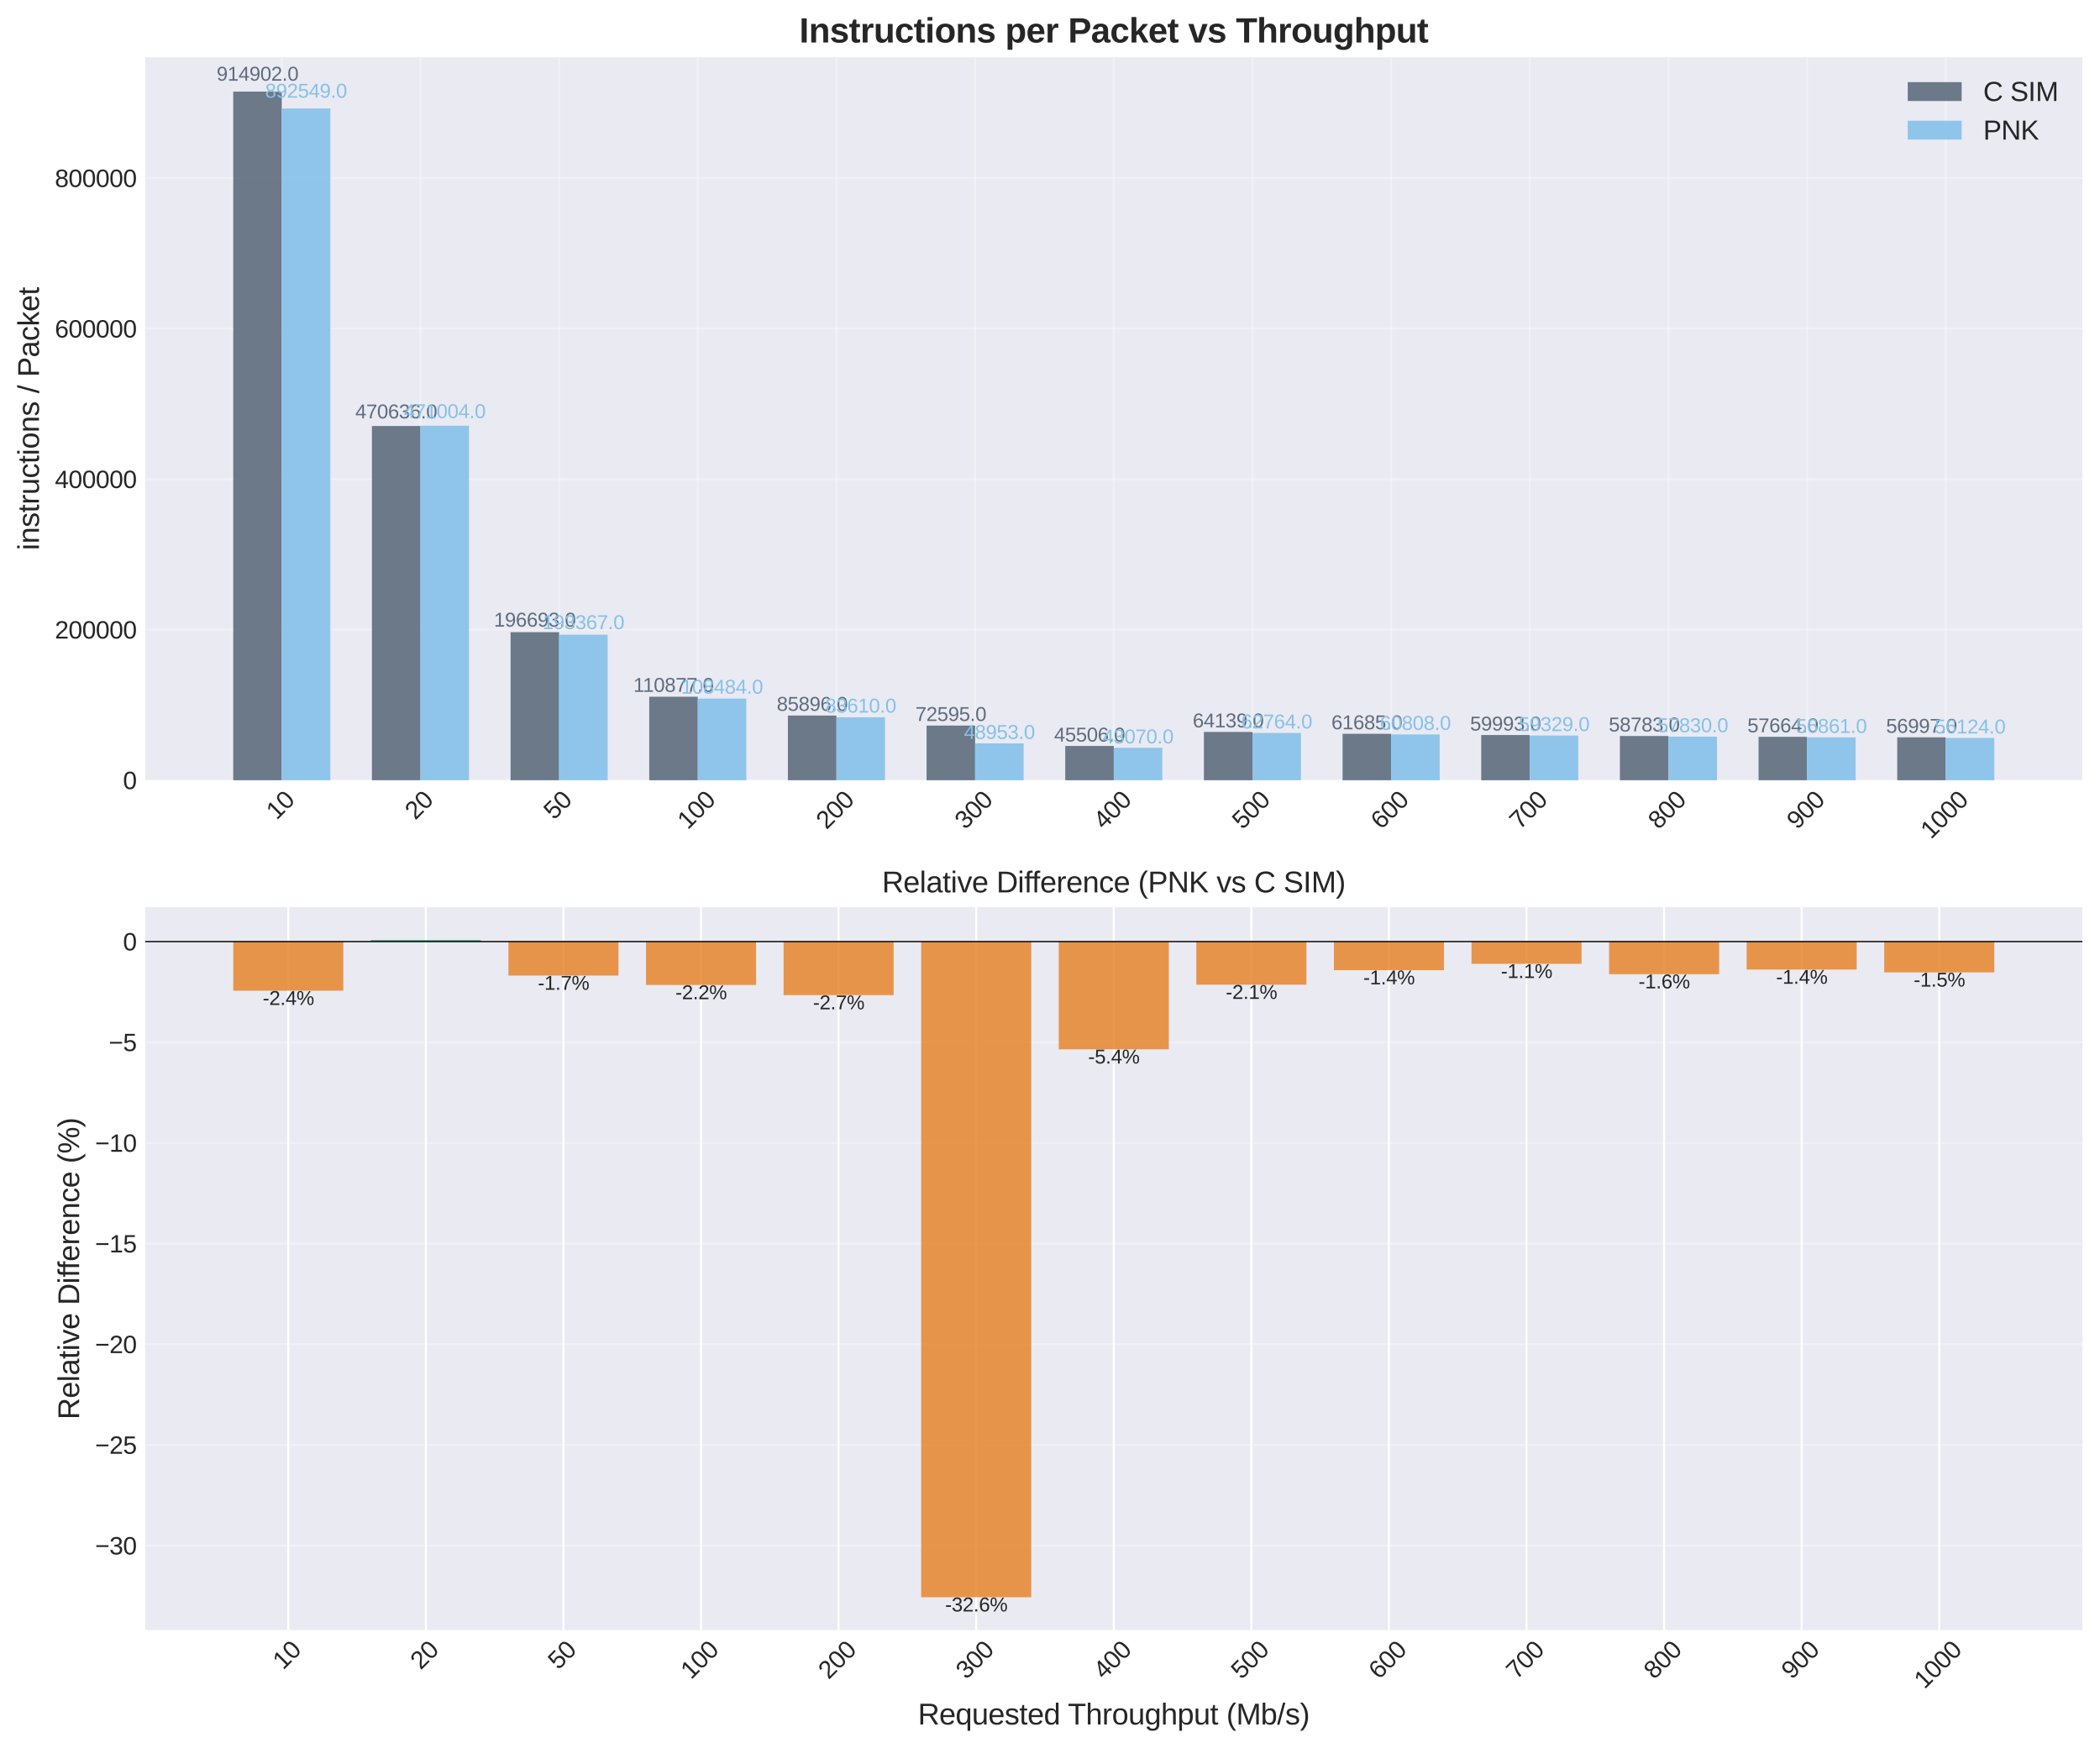 <?xml version="1.0" encoding="utf-8" standalone="no"?>
<!DOCTYPE svg PUBLIC "-//W3C//DTD SVG 1.1//EN"
  "http://www.w3.org/Graphics/SVG/1.1/DTD/svg11.dtd">
<svg xmlns:xlink="http://www.w3.org/1999/xlink" width="856.982pt" height="713.446pt" viewBox="0 0 856.982 713.446" xmlns="http://www.w3.org/2000/svg" version="1.1">
 <defs>
  <style type="text/css">*{stroke-linejoin: round; stroke-linecap: butt}</style>
 </defs>
 <g id="figure_1">
  <g id="patch_1">
   <path d="M 0 713.446 
L 856.982 713.446 
L 856.982 0 
L 0 0 
z
" style="fill: #ffffff"/>
  </g>
  <g id="axes_1">
   <g id="patch_2">
    <path d="M 59.252 318.399 
L 849.782 318.399 
L 849.782 23.346 
L 59.252 23.346 
z
" style="fill: #eaeaf2"/>
   </g>
   <g id="matplotlib.axis_1">
    <g id="xtick_1">
     <g id="line2d_1">
      <path d="M 114.991 318.399 
L 114.991 23.346 
" clip-path="url(#p03d084952e)" style="fill: none; stroke: #ffffff; stroke-opacity: 0.3; stroke-width: 0.8; stroke-linecap: round"/>
     </g>
     <g id="line2d_2"/>
     <g id="text_1">
      <!-- 10 -->
      <g style="fill: #262626" transform="translate(112.887 334.888) rotate(-45) scale(0.1 -0.1)">
       <defs>
        <path id="LiberationSans-31" d="M 488 0 
L 488 478 
L 1609 478 
L 1609 3866 
L 616 3156 
L 616 3688 
L 1656 4403 
L 2175 4403 
L 2175 478 
L 3247 478 
L 3247 0 
L 488 0 
z
" transform="scale(0.016)"/>
        <path id="LiberationSans-30" d="M 3309 2203 
Q 3309 1100 2920 518 
Q 2531 -63 1772 -63 
Q 1013 -63 631 515 
Q 250 1094 250 2203 
Q 250 3338 620 3903 
Q 991 4469 1791 4469 
Q 2569 4469 2939 3897 
Q 3309 3325 3309 2203 
z
M 2738 2203 
Q 2738 3156 2517 3584 
Q 2297 4013 1791 4013 
Q 1272 4013 1045 3591 
Q 819 3169 819 2203 
Q 819 1266 1048 831 
Q 1278 397 1778 397 
Q 2275 397 2506 840 
Q 2738 1284 2738 2203 
z
" transform="scale(0.016)"/>
       </defs>
       <use xlink:href="#LiberationSans-31"/>
       <use xlink:href="#LiberationSans-30" transform="translate(55.615 0)"/>
      </g>
     </g>
    </g>
    <g id="xtick_2">
     <g id="line2d_3">
      <path d="M 171.578 318.399 
L 171.578 23.346 
" clip-path="url(#p03d084952e)" style="fill: none; stroke: #ffffff; stroke-opacity: 0.3; stroke-width: 0.8; stroke-linecap: round"/>
     </g>
     <g id="line2d_4"/>
     <g id="text_2">
      <!-- 20 -->
      <g style="fill: #262626" transform="translate(169.475 334.888) rotate(-45) scale(0.1 -0.1)">
       <defs>
        <path id="LiberationSans-32" d="M 322 0 
L 322 397 
Q 481 763 711 1042 
Q 941 1322 1194 1548 
Q 1447 1775 1695 1969 
Q 1944 2163 2144 2356 
Q 2344 2550 2467 2762 
Q 2591 2975 2591 3244 
Q 2591 3606 2378 3806 
Q 2166 4006 1788 4006 
Q 1428 4006 1195 3811 
Q 963 3616 922 3263 
L 347 3316 
Q 409 3844 795 4156 
Q 1181 4469 1788 4469 
Q 2453 4469 2811 4155 
Q 3169 3841 3169 3263 
Q 3169 3006 3051 2753 
Q 2934 2500 2703 2247 
Q 2472 1994 1819 1463 
Q 1459 1169 1246 933 
Q 1034 697 941 478 
L 3238 478 
L 3238 0 
L 322 0 
z
" transform="scale(0.016)"/>
       </defs>
       <use xlink:href="#LiberationSans-32"/>
       <use xlink:href="#LiberationSans-30" transform="translate(55.615 0)"/>
      </g>
     </g>
    </g>
    <g id="xtick_3">
     <g id="line2d_5">
      <path d="M 228.166 318.399 
L 228.166 23.346 
" clip-path="url(#p03d084952e)" style="fill: none; stroke: #ffffff; stroke-opacity: 0.3; stroke-width: 0.8; stroke-linecap: round"/>
     </g>
     <g id="line2d_6"/>
     <g id="text_3">
      <!-- 50 -->
      <g style="fill: #262626" transform="translate(226.062 334.888) rotate(-45) scale(0.1 -0.1)">
       <defs>
        <path id="LiberationSans-35" d="M 3291 1434 
Q 3291 738 2877 337 
Q 2463 -63 1728 -63 
Q 1113 -63 734 206 
Q 356 475 256 984 
L 825 1050 
Q 1003 397 1741 397 
Q 2194 397 2450 670 
Q 2706 944 2706 1422 
Q 2706 1838 2448 2094 
Q 2191 2350 1753 2350 
Q 1525 2350 1328 2278 
Q 1131 2206 934 2034 
L 384 2034 
L 531 4403 
L 3034 4403 
L 3034 3925 
L 1044 3925 
L 959 2528 
Q 1325 2809 1869 2809 
Q 2519 2809 2905 2428 
Q 3291 2047 3291 1434 
z
" transform="scale(0.016)"/>
       </defs>
       <use xlink:href="#LiberationSans-35"/>
       <use xlink:href="#LiberationSans-30" transform="translate(55.615 0)"/>
      </g>
     </g>
    </g>
    <g id="xtick_4">
     <g id="line2d_7">
      <path d="M 284.754 318.399 
L 284.754 23.346 
" clip-path="url(#p03d084952e)" style="fill: none; stroke: #ffffff; stroke-opacity: 0.3; stroke-width: 0.8; stroke-linecap: round"/>
     </g>
     <g id="line2d_8"/>
     <g id="text_4">
      <!-- 100 -->
      <g style="fill: #262626" transform="translate(280.684 338.82) rotate(-45) scale(0.1 -0.1)">
       <use xlink:href="#LiberationSans-31"/>
       <use xlink:href="#LiberationSans-30" transform="translate(55.615 0)"/>
       <use xlink:href="#LiberationSans-30" transform="translate(111.23 0)"/>
      </g>
     </g>
    </g>
    <g id="xtick_5">
     <g id="line2d_9">
      <path d="M 341.341 318.399 
L 341.341 23.346 
" clip-path="url(#p03d084952e)" style="fill: none; stroke: #ffffff; stroke-opacity: 0.3; stroke-width: 0.8; stroke-linecap: round"/>
     </g>
     <g id="line2d_10"/>
     <g id="text_5">
      <!-- 200 -->
      <g style="fill: #262626" transform="translate(337.272 338.82) rotate(-45) scale(0.1 -0.1)">
       <use xlink:href="#LiberationSans-32"/>
       <use xlink:href="#LiberationSans-30" transform="translate(55.615 0)"/>
       <use xlink:href="#LiberationSans-30" transform="translate(111.23 0)"/>
      </g>
     </g>
    </g>
    <g id="xtick_6">
     <g id="line2d_11">
      <path d="M 397.929 318.399 
L 397.929 23.346 
" clip-path="url(#p03d084952e)" style="fill: none; stroke: #ffffff; stroke-opacity: 0.3; stroke-width: 0.8; stroke-linecap: round"/>
     </g>
     <g id="line2d_12"/>
     <g id="text_6">
      <!-- 300 -->
      <g style="fill: #262626" transform="translate(393.859 338.82) rotate(-45) scale(0.1 -0.1)">
       <defs>
        <path id="LiberationSans-33" d="M 3278 1216 
Q 3278 606 2890 271 
Q 2503 -63 1784 -63 
Q 1116 -63 717 239 
Q 319 541 244 1131 
L 825 1184 
Q 938 403 1784 403 
Q 2209 403 2451 612 
Q 2694 822 2694 1234 
Q 2694 1594 2417 1795 
Q 2141 1997 1619 1997 
L 1300 1997 
L 1300 2484 
L 1606 2484 
Q 2069 2484 2323 2686 
Q 2578 2888 2578 3244 
Q 2578 3597 2370 3801 
Q 2163 4006 1753 4006 
Q 1381 4006 1151 3815 
Q 922 3625 884 3278 
L 319 3322 
Q 381 3863 767 4166 
Q 1153 4469 1759 4469 
Q 2422 4469 2789 4161 
Q 3156 3853 3156 3303 
Q 3156 2881 2920 2617 
Q 2684 2353 2234 2259 
L 2234 2247 
Q 2728 2194 3003 1916 
Q 3278 1638 3278 1216 
z
" transform="scale(0.016)"/>
       </defs>
       <use xlink:href="#LiberationSans-33"/>
       <use xlink:href="#LiberationSans-30" transform="translate(55.615 0)"/>
       <use xlink:href="#LiberationSans-30" transform="translate(111.23 0)"/>
      </g>
     </g>
    </g>
    <g id="xtick_7">
     <g id="line2d_13">
      <path d="M 454.517 318.399 
L 454.517 23.346 
" clip-path="url(#p03d084952e)" style="fill: none; stroke: #ffffff; stroke-opacity: 0.3; stroke-width: 0.8; stroke-linecap: round"/>
     </g>
     <g id="line2d_14"/>
     <g id="text_7">
      <!-- 400 -->
      <g style="fill: #262626" transform="translate(450.447 338.82) rotate(-45) scale(0.1 -0.1)">
       <defs>
        <path id="LiberationSans-34" d="M 2753 997 
L 2753 0 
L 2222 0 
L 2222 997 
L 147 997 
L 147 1434 
L 2163 4403 
L 2753 4403 
L 2753 1441 
L 3372 1441 
L 3372 997 
L 2753 997 
z
M 2222 3769 
Q 2216 3750 2134 3603 
Q 2053 3456 2013 3397 
L 884 1734 
L 716 1503 
L 666 1441 
L 2222 1441 
L 2222 3769 
z
" transform="scale(0.016)"/>
       </defs>
       <use xlink:href="#LiberationSans-34"/>
       <use xlink:href="#LiberationSans-30" transform="translate(55.615 0)"/>
       <use xlink:href="#LiberationSans-30" transform="translate(111.23 0)"/>
      </g>
     </g>
    </g>
    <g id="xtick_8">
     <g id="line2d_15">
      <path d="M 511.105 318.399 
L 511.105 23.346 
" clip-path="url(#p03d084952e)" style="fill: none; stroke: #ffffff; stroke-opacity: 0.3; stroke-width: 0.8; stroke-linecap: round"/>
     </g>
     <g id="line2d_16"/>
     <g id="text_8">
      <!-- 500 -->
      <g style="fill: #262626" transform="translate(507.035 338.82) rotate(-45) scale(0.1 -0.1)">
       <use xlink:href="#LiberationSans-35"/>
       <use xlink:href="#LiberationSans-30" transform="translate(55.615 0)"/>
       <use xlink:href="#LiberationSans-30" transform="translate(111.23 0)"/>
      </g>
     </g>
    </g>
    <g id="xtick_9">
     <g id="line2d_17">
      <path d="M 567.692 318.399 
L 567.692 23.346 
" clip-path="url(#p03d084952e)" style="fill: none; stroke: #ffffff; stroke-opacity: 0.3; stroke-width: 0.8; stroke-linecap: round"/>
     </g>
     <g id="line2d_18"/>
     <g id="text_9">
      <!-- 600 -->
      <g style="fill: #262626" transform="translate(563.623 338.82) rotate(-45) scale(0.1 -0.1)">
       <defs>
        <path id="LiberationSans-36" d="M 3278 1441 
Q 3278 744 2900 340 
Q 2522 -63 1856 -63 
Q 1113 -63 719 490 
Q 325 1044 325 2100 
Q 325 3244 734 3856 
Q 1144 4469 1900 4469 
Q 2897 4469 3156 3572 
L 2619 3475 
Q 2453 4013 1894 4013 
Q 1413 4013 1148 3564 
Q 884 3116 884 2266 
Q 1038 2550 1316 2698 
Q 1594 2847 1953 2847 
Q 2563 2847 2920 2465 
Q 3278 2084 3278 1441 
z
M 2706 1416 
Q 2706 1894 2472 2153 
Q 2238 2413 1819 2413 
Q 1425 2413 1183 2183 
Q 941 1953 941 1550 
Q 941 1041 1192 716 
Q 1444 391 1838 391 
Q 2244 391 2475 664 
Q 2706 938 2706 1416 
z
" transform="scale(0.016)"/>
       </defs>
       <use xlink:href="#LiberationSans-36"/>
       <use xlink:href="#LiberationSans-30" transform="translate(55.615 0)"/>
       <use xlink:href="#LiberationSans-30" transform="translate(111.23 0)"/>
      </g>
     </g>
    </g>
    <g id="xtick_10">
     <g id="line2d_19">
      <path d="M 624.28 318.399 
L 624.28 23.346 
" clip-path="url(#p03d084952e)" style="fill: none; stroke: #ffffff; stroke-opacity: 0.3; stroke-width: 0.8; stroke-linecap: round"/>
     </g>
     <g id="line2d_20"/>
     <g id="text_10">
      <!-- 700 -->
      <g style="fill: #262626" transform="translate(620.21 338.82) rotate(-45) scale(0.1 -0.1)">
       <defs>
        <path id="LiberationSans-37" d="M 3238 3947 
Q 2563 2916 2284 2331 
Q 2006 1747 1867 1178 
Q 1728 609 1728 0 
L 1141 0 
Q 1141 844 1498 1776 
Q 1856 2709 2694 3925 
L 328 3925 
L 328 4403 
L 3238 4403 
L 3238 3947 
z
" transform="scale(0.016)"/>
       </defs>
       <use xlink:href="#LiberationSans-37"/>
       <use xlink:href="#LiberationSans-30" transform="translate(55.615 0)"/>
       <use xlink:href="#LiberationSans-30" transform="translate(111.23 0)"/>
      </g>
     </g>
    </g>
    <g id="xtick_11">
     <g id="line2d_21">
      <path d="M 680.868 318.399 
L 680.868 23.346 
" clip-path="url(#p03d084952e)" style="fill: none; stroke: #ffffff; stroke-opacity: 0.3; stroke-width: 0.8; stroke-linecap: round"/>
     </g>
     <g id="line2d_22"/>
     <g id="text_11">
      <!-- 800 -->
      <g style="fill: #262626" transform="translate(676.798 338.82) rotate(-45) scale(0.1 -0.1)">
       <defs>
        <path id="LiberationSans-38" d="M 3281 1228 
Q 3281 619 2893 278 
Q 2506 -63 1781 -63 
Q 1075 -63 676 271 
Q 278 606 278 1222 
Q 278 1653 525 1947 
Q 772 2241 1156 2303 
L 1156 2316 
Q 797 2400 589 2681 
Q 381 2963 381 3341 
Q 381 3844 757 4156 
Q 1134 4469 1769 4469 
Q 2419 4469 2795 4162 
Q 3172 3856 3172 3334 
Q 3172 2956 2962 2675 
Q 2753 2394 2391 2322 
L 2391 2309 
Q 2813 2241 3047 1952 
Q 3281 1663 3281 1228 
z
M 2588 3303 
Q 2588 4050 1769 4050 
Q 1372 4050 1164 3862 
Q 956 3675 956 3303 
Q 956 2925 1170 2726 
Q 1384 2528 1775 2528 
Q 2172 2528 2380 2711 
Q 2588 2894 2588 3303 
z
M 2697 1281 
Q 2697 1691 2453 1898 
Q 2209 2106 1769 2106 
Q 1341 2106 1100 1882 
Q 859 1659 859 1269 
Q 859 359 1788 359 
Q 2247 359 2472 579 
Q 2697 800 2697 1281 
z
" transform="scale(0.016)"/>
       </defs>
       <use xlink:href="#LiberationSans-38"/>
       <use xlink:href="#LiberationSans-30" transform="translate(55.615 0)"/>
       <use xlink:href="#LiberationSans-30" transform="translate(111.23 0)"/>
      </g>
     </g>
    </g>
    <g id="xtick_12">
     <g id="line2d_23">
      <path d="M 737.455 318.399 
L 737.455 23.346 
" clip-path="url(#p03d084952e)" style="fill: none; stroke: #ffffff; stroke-opacity: 0.3; stroke-width: 0.8; stroke-linecap: round"/>
     </g>
     <g id="line2d_24"/>
     <g id="text_12">
      <!-- 900 -->
      <g style="fill: #262626" transform="translate(733.386 338.82) rotate(-45) scale(0.1 -0.1)">
       <defs>
        <path id="LiberationSans-39" d="M 3256 2291 
Q 3256 1156 2842 546 
Q 2428 -63 1663 -63 
Q 1147 -63 836 154 
Q 525 372 391 856 
L 928 941 
Q 1097 391 1672 391 
Q 2156 391 2422 841 
Q 2688 1291 2700 2125 
Q 2575 1844 2272 1673 
Q 1969 1503 1606 1503 
Q 1013 1503 656 1909 
Q 300 2316 300 2988 
Q 300 3678 687 4073 
Q 1075 4469 1766 4469 
Q 2500 4469 2878 3925 
Q 3256 3381 3256 2291 
z
M 2644 2834 
Q 2644 3366 2400 3689 
Q 2156 4013 1747 4013 
Q 1341 4013 1106 3736 
Q 872 3459 872 2988 
Q 872 2506 1106 2226 
Q 1341 1947 1741 1947 
Q 1984 1947 2193 2058 
Q 2403 2169 2523 2372 
Q 2644 2575 2644 2834 
z
" transform="scale(0.016)"/>
       </defs>
       <use xlink:href="#LiberationSans-39"/>
       <use xlink:href="#LiberationSans-30" transform="translate(55.615 0)"/>
       <use xlink:href="#LiberationSans-30" transform="translate(111.23 0)"/>
      </g>
     </g>
    </g>
    <g id="xtick_13">
     <g id="line2d_25">
      <path d="M 794.043 318.399 
L 794.043 23.346 
" clip-path="url(#p03d084952e)" style="fill: none; stroke: #ffffff; stroke-opacity: 0.3; stroke-width: 0.8; stroke-linecap: round"/>
     </g>
     <g id="line2d_26"/>
     <g id="text_13">
      <!-- 1000 -->
      <g style="fill: #262626" transform="translate(788.007 342.752) rotate(-45) scale(0.1 -0.1)">
       <use xlink:href="#LiberationSans-31"/>
       <use xlink:href="#LiberationSans-30" transform="translate(55.615 0)"/>
       <use xlink:href="#LiberationSans-30" transform="translate(111.23 0)"/>
       <use xlink:href="#LiberationSans-30" transform="translate(166.846 0)"/>
      </g>
     </g>
    </g>
   </g>
   <g id="matplotlib.axis_2">
    <g id="ytick_1">
     <g id="line2d_27">
      <path d="M 59.252 318.399 
L 849.782 318.399 
" clip-path="url(#p03d084952e)" style="fill: none; stroke: #ffffff; stroke-opacity: 0.3; stroke-width: 0.8; stroke-linecap: round"/>
     </g>
     <g id="line2d_28"/>
     <g id="text_14">
      <!-- 0 -->
      <g style="fill: #262626" transform="translate(50.191 322.022) scale(0.1 -0.1)">
       <use xlink:href="#LiberationSans-30"/>
      </g>
     </g>
    </g>
    <g id="ytick_2">
     <g id="line2d_29">
      <path d="M 59.252 256.971 
L 849.782 256.971 
" clip-path="url(#p03d084952e)" style="fill: none; stroke: #ffffff; stroke-opacity: 0.3; stroke-width: 0.8; stroke-linecap: round"/>
     </g>
     <g id="line2d_30"/>
     <g id="text_15">
      <!-- 200000 -->
      <g style="fill: #262626" transform="translate(22.386 260.594) scale(0.1 -0.1)">
       <use xlink:href="#LiberationSans-32"/>
       <use xlink:href="#LiberationSans-30" transform="translate(55.615 0)"/>
       <use xlink:href="#LiberationSans-30" transform="translate(111.23 0)"/>
       <use xlink:href="#LiberationSans-30" transform="translate(166.846 0)"/>
       <use xlink:href="#LiberationSans-30" transform="translate(222.461 0)"/>
       <use xlink:href="#LiberationSans-30" transform="translate(278.076 0)"/>
      </g>
     </g>
    </g>
    <g id="ytick_3">
     <g id="line2d_31">
      <path d="M 59.252 195.543 
L 849.782 195.543 
" clip-path="url(#p03d084952e)" style="fill: none; stroke: #ffffff; stroke-opacity: 0.3; stroke-width: 0.8; stroke-linecap: round"/>
     </g>
     <g id="line2d_32"/>
     <g id="text_16">
      <!-- 400000 -->
      <g style="fill: #262626" transform="translate(22.386 199.166) scale(0.1 -0.1)">
       <use xlink:href="#LiberationSans-34"/>
       <use xlink:href="#LiberationSans-30" transform="translate(55.615 0)"/>
       <use xlink:href="#LiberationSans-30" transform="translate(111.23 0)"/>
       <use xlink:href="#LiberationSans-30" transform="translate(166.846 0)"/>
       <use xlink:href="#LiberationSans-30" transform="translate(222.461 0)"/>
       <use xlink:href="#LiberationSans-30" transform="translate(278.076 0)"/>
      </g>
     </g>
    </g>
    <g id="ytick_4">
     <g id="line2d_33">
      <path d="M 59.252 134.115 
L 849.782 134.115 
" clip-path="url(#p03d084952e)" style="fill: none; stroke: #ffffff; stroke-opacity: 0.3; stroke-width: 0.8; stroke-linecap: round"/>
     </g>
     <g id="line2d_34"/>
     <g id="text_17">
      <!-- 600000 -->
      <g style="fill: #262626" transform="translate(22.386 137.738) scale(0.1 -0.1)">
       <use xlink:href="#LiberationSans-36"/>
       <use xlink:href="#LiberationSans-30" transform="translate(55.615 0)"/>
       <use xlink:href="#LiberationSans-30" transform="translate(111.23 0)"/>
       <use xlink:href="#LiberationSans-30" transform="translate(166.846 0)"/>
       <use xlink:href="#LiberationSans-30" transform="translate(222.461 0)"/>
       <use xlink:href="#LiberationSans-30" transform="translate(278.076 0)"/>
      </g>
     </g>
    </g>
    <g id="ytick_5">
     <g id="line2d_35">
      <path d="M 59.252 72.687 
L 849.782 72.687 
" clip-path="url(#p03d084952e)" style="fill: none; stroke: #ffffff; stroke-opacity: 0.3; stroke-width: 0.8; stroke-linecap: round"/>
     </g>
     <g id="line2d_36"/>
     <g id="text_18">
      <!-- 800000 -->
      <g style="fill: #262626" transform="translate(22.386 76.31) scale(0.1 -0.1)">
       <use xlink:href="#LiberationSans-38"/>
       <use xlink:href="#LiberationSans-30" transform="translate(55.615 0)"/>
       <use xlink:href="#LiberationSans-30" transform="translate(111.23 0)"/>
       <use xlink:href="#LiberationSans-30" transform="translate(166.846 0)"/>
       <use xlink:href="#LiberationSans-30" transform="translate(222.461 0)"/>
       <use xlink:href="#LiberationSans-30" transform="translate(278.076 0)"/>
      </g>
     </g>
    </g>
    <g id="text_19">
     <!-- instructions / Packet -->
     <g style="fill: #262626" transform="translate(15.896 224.559) rotate(-90) scale(0.12 -0.12)">
      <defs>
       <path id="LiberationSans-69" d="M 428 4100 
L 428 4638 
L 991 4638 
L 991 4100 
L 428 4100 
z
M 428 0 
L 428 3381 
L 991 3381 
L 991 0 
L 428 0 
z
" transform="scale(0.016)"/>
       <path id="LiberationSans-6e" d="M 2578 0 
L 2578 2144 
Q 2578 2478 2512 2662 
Q 2447 2847 2303 2928 
Q 2159 3009 1881 3009 
Q 1475 3009 1240 2731 
Q 1006 2453 1006 1959 
L 1006 0 
L 444 0 
L 444 2659 
Q 444 3250 425 3381 
L 956 3381 
Q 959 3366 962 3297 
Q 966 3228 970 3139 
Q 975 3050 981 2803 
L 991 2803 
Q 1184 3153 1439 3298 
Q 1694 3444 2072 3444 
Q 2628 3444 2886 3167 
Q 3144 2891 3144 2253 
L 3144 0 
L 2578 0 
z
" transform="scale(0.016)"/>
       <path id="LiberationSans-73" d="M 2969 934 
Q 2969 456 2608 196 
Q 2247 -63 1597 -63 
Q 966 -63 623 145 
Q 281 353 178 794 
L 675 891 
Q 747 619 972 492 
Q 1197 366 1597 366 
Q 2025 366 2223 497 
Q 2422 628 2422 891 
Q 2422 1091 2284 1216 
Q 2147 1341 1841 1422 
L 1438 1528 
Q 953 1653 748 1773 
Q 544 1894 428 2066 
Q 313 2238 313 2488 
Q 313 2950 642 3192 
Q 972 3434 1603 3434 
Q 2163 3434 2492 3237 
Q 2822 3041 2909 2606 
L 2403 2544 
Q 2356 2769 2151 2889 
Q 1947 3009 1603 3009 
Q 1222 3009 1040 2893 
Q 859 2778 859 2544 
Q 859 2400 934 2306 
Q 1009 2213 1156 2147 
Q 1303 2081 1775 1966 
Q 2222 1853 2419 1758 
Q 2616 1663 2730 1547 
Q 2844 1431 2906 1279 
Q 2969 1128 2969 934 
z
" transform="scale(0.016)"/>
       <path id="LiberationSans-74" d="M 1731 25 
Q 1453 -50 1163 -50 
Q 488 -50 488 716 
L 488 2972 
L 97 2972 
L 97 3381 
L 509 3381 
L 675 4138 
L 1050 4138 
L 1050 3381 
L 1675 3381 
L 1675 2972 
L 1050 2972 
L 1050 838 
Q 1050 594 1129 495 
Q 1209 397 1406 397 
Q 1519 397 1731 441 
L 1731 25 
z
" transform="scale(0.016)"/>
       <path id="LiberationSans-72" d="M 444 0 
L 444 2594 
Q 444 2950 425 3381 
L 956 3381 
Q 981 2806 981 2691 
L 994 2691 
Q 1128 3125 1303 3284 
Q 1478 3444 1797 3444 
Q 1909 3444 2025 3413 
L 2025 2897 
Q 1913 2928 1725 2928 
Q 1375 2928 1190 2626 
Q 1006 2325 1006 1763 
L 1006 0 
L 444 0 
z
" transform="scale(0.016)"/>
       <path id="LiberationSans-75" d="M 981 3381 
L 981 1238 
Q 981 903 1047 718 
Q 1113 534 1256 453 
Q 1400 372 1678 372 
Q 2084 372 2318 650 
Q 2553 928 2553 1422 
L 2553 3381 
L 3116 3381 
L 3116 722 
Q 3116 131 3134 0 
L 2603 0 
Q 2600 16 2597 84 
Q 2594 153 2589 242 
Q 2584 331 2578 578 
L 2569 578 
Q 2375 228 2120 82 
Q 1866 -63 1488 -63 
Q 931 -63 673 214 
Q 416 491 416 1128 
L 416 3381 
L 981 3381 
z
" transform="scale(0.016)"/>
       <path id="LiberationSans-63" d="M 859 1706 
Q 859 1031 1071 706 
Q 1284 381 1713 381 
Q 2013 381 2214 543 
Q 2416 706 2463 1044 
L 3031 1006 
Q 2966 519 2616 228 
Q 2266 -63 1728 -63 
Q 1019 -63 645 385 
Q 272 834 272 1694 
Q 272 2547 647 2995 
Q 1022 3444 1722 3444 
Q 2241 3444 2583 3175 
Q 2925 2906 3013 2434 
L 2434 2391 
Q 2391 2672 2212 2837 
Q 2034 3003 1706 3003 
Q 1259 3003 1059 2706 
Q 859 2409 859 1706 
z
" transform="scale(0.016)"/>
       <path id="LiberationSans-6f" d="M 3291 1694 
Q 3291 806 2900 371 
Q 2509 -63 1766 -63 
Q 1025 -63 647 389 
Q 269 841 269 1694 
Q 269 3444 1784 3444 
Q 2559 3444 2925 3017 
Q 3291 2591 3291 1694 
z
M 2700 1694 
Q 2700 2394 2492 2711 
Q 2284 3028 1794 3028 
Q 1300 3028 1079 2704 
Q 859 2381 859 1694 
Q 859 1025 1076 689 
Q 1294 353 1759 353 
Q 2266 353 2483 678 
Q 2700 1003 2700 1694 
z
" transform="scale(0.016)"/>
       <path id="LiberationSans-20" transform="scale(0.016)"/>
       <path id="LiberationSans-2f" d="M 0 -63 
L 1284 4638 
L 1778 4638 
L 506 -63 
L 0 -63 
z
" transform="scale(0.016)"/>
       <path id="LiberationSans-50" d="M 3931 3078 
Q 3931 2453 3523 2084 
Q 3116 1716 2416 1716 
L 1122 1716 
L 1122 0 
L 525 0 
L 525 4403 
L 2378 4403 
Q 3119 4403 3525 4056 
Q 3931 3709 3931 3078 
z
M 3331 3072 
Q 3331 3925 2306 3925 
L 1122 3925 
L 1122 2188 
L 2331 2188 
Q 3331 2188 3331 3072 
z
" transform="scale(0.016)"/>
       <path id="LiberationSans-61" d="M 1294 -63 
Q 784 -63 528 206 
Q 272 475 272 944 
Q 272 1469 617 1750 
Q 963 2031 1731 2050 
L 2491 2063 
L 2491 2247 
Q 2491 2659 2316 2837 
Q 2141 3016 1766 3016 
Q 1388 3016 1216 2887 
Q 1044 2759 1009 2478 
L 422 2531 
Q 566 3444 1778 3444 
Q 2416 3444 2737 3151 
Q 3059 2859 3059 2306 
L 3059 850 
Q 3059 600 3125 473 
Q 3191 347 3375 347 
Q 3456 347 3559 369 
L 3559 19 
Q 3347 -31 3125 -31 
Q 2813 -31 2670 133 
Q 2528 297 2509 647 
L 2491 647 
Q 2275 259 1989 98 
Q 1703 -63 1294 -63 
z
M 1422 359 
Q 1731 359 1972 500 
Q 2213 641 2352 886 
Q 2491 1131 2491 1391 
L 2491 1669 
L 1875 1656 
Q 1478 1650 1273 1575 
Q 1069 1500 959 1344 
Q 850 1188 850 934 
Q 850 659 998 509 
Q 1147 359 1422 359 
z
" transform="scale(0.016)"/>
       <path id="LiberationSans-6b" d="M 2550 0 
L 1406 1544 
L 994 1203 
L 994 0 
L 431 0 
L 431 4638 
L 994 4638 
L 994 1741 
L 2478 3381 
L 3138 3381 
L 1766 1928 
L 3209 0 
L 2550 0 
z
" transform="scale(0.016)"/>
       <path id="LiberationSans-65" d="M 863 1572 
Q 863 991 1103 675 
Q 1344 359 1806 359 
Q 2172 359 2392 506 
Q 2613 653 2691 878 
L 3184 738 
Q 2881 -63 1806 -63 
Q 1056 -63 664 384 
Q 272 831 272 1713 
Q 272 2550 664 2997 
Q 1056 3444 1784 3444 
Q 3275 3444 3275 1647 
L 3275 1572 
L 863 1572 
z
M 2694 2003 
Q 2647 2538 2422 2783 
Q 2197 3028 1775 3028 
Q 1366 3028 1127 2754 
Q 888 2481 869 2003 
L 2694 2003 
z
" transform="scale(0.016)"/>
      </defs>
      <use xlink:href="#LiberationSans-69"/>
      <use xlink:href="#LiberationSans-6e" transform="translate(22.217 0)"/>
      <use xlink:href="#LiberationSans-73" transform="translate(77.832 0)"/>
      <use xlink:href="#LiberationSans-74" transform="translate(127.832 0)"/>
      <use xlink:href="#LiberationSans-72" transform="translate(155.615 0)"/>
      <use xlink:href="#LiberationSans-75" transform="translate(188.916 0)"/>
      <use xlink:href="#LiberationSans-63" transform="translate(244.531 0)"/>
      <use xlink:href="#LiberationSans-74" transform="translate(294.531 0)"/>
      <use xlink:href="#LiberationSans-69" transform="translate(322.314 0)"/>
      <use xlink:href="#LiberationSans-6f" transform="translate(344.531 0)"/>
      <use xlink:href="#LiberationSans-6e" transform="translate(400.146 0)"/>
      <use xlink:href="#LiberationSans-73" transform="translate(455.762 0)"/>
      <use xlink:href="#LiberationSans-20" transform="translate(505.762 0)"/>
      <use xlink:href="#LiberationSans-2f" transform="translate(533.545 0)"/>
      <use xlink:href="#LiberationSans-20" transform="translate(561.328 0)"/>
      <use xlink:href="#LiberationSans-50" transform="translate(589.111 0)"/>
      <use xlink:href="#LiberationSans-61" transform="translate(655.811 0)"/>
      <use xlink:href="#LiberationSans-63" transform="translate(711.426 0)"/>
      <use xlink:href="#LiberationSans-6b" transform="translate(761.426 0)"/>
      <use xlink:href="#LiberationSans-65" transform="translate(811.426 0)"/>
      <use xlink:href="#LiberationSans-74" transform="translate(867.041 0)"/>
     </g>
    </g>
   </g>
   <g id="patch_3">
    <path d="M 95.185 318.399 
L 114.991 318.399 
L 114.991 37.396 
L 95.185 37.396 
z
" clip-path="url(#p03d084952e)" style="fill: #5d6d7e; opacity: 0.9"/>
   </g>
   <g id="patch_4">
    <path d="M 151.773 318.399 
L 171.578 318.399 
L 171.578 173.848 
L 151.773 173.848 
z
" clip-path="url(#p03d084952e)" style="fill: #5d6d7e; opacity: 0.9"/>
   </g>
   <g id="patch_5">
    <path d="M 208.36 318.399 
L 228.166 318.399 
L 228.166 257.987 
L 208.36 257.987 
z
" clip-path="url(#p03d084952e)" style="fill: #5d6d7e; opacity: 0.9"/>
   </g>
   <g id="patch_6">
    <path d="M 264.948 318.399 
L 284.754 318.399 
L 284.754 284.344 
L 264.948 284.344 
z
" clip-path="url(#p03d084952e)" style="fill: #5d6d7e; opacity: 0.9"/>
   </g>
   <g id="patch_7">
    <path d="M 321.536 318.399 
L 341.341 318.399 
L 341.341 292.017 
L 321.536 292.017 
z
" clip-path="url(#p03d084952e)" style="fill: #5d6d7e; opacity: 0.9"/>
   </g>
   <g id="patch_8">
    <path d="M 378.123 318.399 
L 397.929 318.399 
L 397.929 296.102 
L 378.123 296.102 
z
" clip-path="url(#p03d084952e)" style="fill: #5d6d7e; opacity: 0.9"/>
   </g>
   <g id="patch_9">
    <path d="M 434.711 318.399 
L 454.517 318.399 
L 454.517 304.422 
L 434.711 304.422 
z
" clip-path="url(#p03d084952e)" style="fill: #5d6d7e; opacity: 0.9"/>
   </g>
   <g id="patch_10">
    <path d="M 491.299 318.399 
L 511.105 318.399 
L 511.105 298.699 
L 491.299 298.699 
z
" clip-path="url(#p03d084952e)" style="fill: #5d6d7e; opacity: 0.9"/>
   </g>
   <g id="patch_11">
    <path d="M 547.887 318.399 
L 567.692 318.399 
L 567.692 299.453 
L 547.887 299.453 
z
" clip-path="url(#p03d084952e)" style="fill: #5d6d7e; opacity: 0.9"/>
   </g>
   <g id="patch_12">
    <path d="M 604.474 318.399 
L 624.28 318.399 
L 624.28 299.973 
L 604.474 299.973 
z
" clip-path="url(#p03d084952e)" style="fill: #5d6d7e; opacity: 0.9"/>
   </g>
   <g id="patch_13">
    <path d="M 661.062 318.399 
L 680.868 318.399 
L 680.868 300.344 
L 661.062 300.344 
z
" clip-path="url(#p03d084952e)" style="fill: #5d6d7e; opacity: 0.9"/>
   </g>
   <g id="patch_14">
    <path d="M 717.65 318.399 
L 737.455 318.399 
L 737.455 300.688 
L 717.65 300.688 
z
" clip-path="url(#p03d084952e)" style="fill: #5d6d7e; opacity: 0.9"/>
   </g>
   <g id="patch_15">
    <path d="M 774.237 318.399 
L 794.043 318.399 
L 794.043 300.893 
L 774.237 300.893 
z
" clip-path="url(#p03d084952e)" style="fill: #5d6d7e; opacity: 0.9"/>
   </g>
   <g id="patch_16">
    <path d="M 114.991 318.399 
L 134.796 318.399 
L 134.796 44.261 
L 114.991 44.261 
z
" clip-path="url(#p03d084952e)" style="fill: #85c1e9; opacity: 0.9"/>
   </g>
   <g id="patch_17">
    <path d="M 171.578 318.399 
L 191.384 318.399 
L 191.384 173.735 
L 171.578 173.735 
z
" clip-path="url(#p03d084952e)" style="fill: #85c1e9; opacity: 0.9"/>
   </g>
   <g id="patch_18">
    <path d="M 228.166 318.399 
L 247.972 318.399 
L 247.972 259.008 
L 228.166 259.008 
z
" clip-path="url(#p03d084952e)" style="fill: #85c1e9; opacity: 0.9"/>
   </g>
   <g id="patch_19">
    <path d="M 284.754 318.399 
L 304.56 318.399 
L 304.56 285.079 
L 284.754 285.079 
z
" clip-path="url(#p03d084952e)" style="fill: #85c1e9; opacity: 0.9"/>
   </g>
   <g id="patch_20">
    <path d="M 341.341 318.399 
L 361.147 318.399 
L 361.147 292.719 
L 341.341 292.719 
z
" clip-path="url(#p03d084952e)" style="fill: #85c1e9; opacity: 0.9"/>
   </g>
   <g id="patch_21">
    <path d="M 397.929 318.399 
L 417.735 318.399 
L 417.735 303.364 
L 397.929 303.364 
z
" clip-path="url(#p03d084952e)" style="fill: #85c1e9; opacity: 0.9"/>
   </g>
   <g id="patch_22">
    <path d="M 454.517 318.399 
L 474.323 318.399 
L 474.323 305.17 
L 454.517 305.17 
z
" clip-path="url(#p03d084952e)" style="fill: #85c1e9; opacity: 0.9"/>
   </g>
   <g id="patch_23">
    <path d="M 511.105 318.399 
L 530.91 318.399 
L 530.91 299.122 
L 511.105 299.122 
z
" clip-path="url(#p03d084952e)" style="fill: #85c1e9; opacity: 0.9"/>
   </g>
   <g id="patch_24">
    <path d="M 567.692 318.399 
L 587.498 318.399 
L 587.498 299.722 
L 567.692 299.722 
z
" clip-path="url(#p03d084952e)" style="fill: #85c1e9; opacity: 0.9"/>
   </g>
   <g id="patch_25">
    <path d="M 624.28 318.399 
L 644.086 318.399 
L 644.086 300.177 
L 624.28 300.177 
z
" clip-path="url(#p03d084952e)" style="fill: #85c1e9; opacity: 0.9"/>
   </g>
   <g id="patch_26">
    <path d="M 680.868 318.399 
L 700.673 318.399 
L 700.673 300.637 
L 680.868 300.637 
z
" clip-path="url(#p03d084952e)" style="fill: #85c1e9; opacity: 0.9"/>
   </g>
   <g id="patch_27">
    <path d="M 737.455 318.399 
L 757.261 318.399 
L 757.261 300.935 
L 737.455 300.935 
z
" clip-path="url(#p03d084952e)" style="fill: #85c1e9; opacity: 0.9"/>
   </g>
   <g id="patch_28">
    <path d="M 794.043 318.399 
L 813.849 318.399 
L 813.849 301.161 
L 794.043 301.161 
z
" clip-path="url(#p03d084952e)" style="fill: #85c1e9; opacity: 0.9"/>
   </g>
   <g id="patch_29">
    <path d="M 59.252 318.399 
L 59.252 23.346 
" style="fill: none"/>
   </g>
   <g id="patch_30">
    <path d="M 849.782 318.399 
L 849.782 23.346 
" style="fill: none"/>
   </g>
   <g id="patch_31">
    <path d="M 59.252 318.399 
L 849.782 318.399 
" style="fill: none"/>
   </g>
   <g id="patch_32">
    <path d="M 59.252 23.346 
L 849.782 23.346 
" style="fill: none"/>
   </g>
   <g id="text_20">
    <!-- 914902.0 -->
    <g style="fill: #5d6d7e" transform="translate(88.406 32.926) scale(0.08 -0.08)">
     <defs>
      <path id="LiberationSans-2e" d="M 584 0 
L 584 684 
L 1194 684 
L 1194 0 
L 584 0 
z
" transform="scale(0.016)"/>
     </defs>
     <use xlink:href="#LiberationSans-39"/>
     <use xlink:href="#LiberationSans-31" transform="translate(55.615 0)"/>
     <use xlink:href="#LiberationSans-34" transform="translate(111.23 0)"/>
     <use xlink:href="#LiberationSans-39" transform="translate(166.846 0)"/>
     <use xlink:href="#LiberationSans-30" transform="translate(222.461 0)"/>
     <use xlink:href="#LiberationSans-32" transform="translate(278.076 0)"/>
     <use xlink:href="#LiberationSans-2e" transform="translate(333.691 0)"/>
     <use xlink:href="#LiberationSans-30" transform="translate(361.475 0)"/>
    </g>
   </g>
   <g id="text_21">
    <!-- 470636.0 -->
    <g style="fill: #5d6d7e" transform="translate(144.994 170.742) scale(0.08 -0.08)">
     <use xlink:href="#LiberationSans-34"/>
     <use xlink:href="#LiberationSans-37" transform="translate(55.615 0)"/>
     <use xlink:href="#LiberationSans-30" transform="translate(111.23 0)"/>
     <use xlink:href="#LiberationSans-36" transform="translate(166.846 0)"/>
     <use xlink:href="#LiberationSans-33" transform="translate(222.461 0)"/>
     <use xlink:href="#LiberationSans-36" transform="translate(278.076 0)"/>
     <use xlink:href="#LiberationSans-2e" transform="translate(333.691 0)"/>
     <use xlink:href="#LiberationSans-30" transform="translate(361.475 0)"/>
    </g>
   </g>
   <g id="text_22">
    <!-- 196693.0 -->
    <g style="fill: #5d6d7e" transform="translate(201.581 255.723) scale(0.08 -0.08)">
     <use xlink:href="#LiberationSans-31"/>
     <use xlink:href="#LiberationSans-39" transform="translate(55.615 0)"/>
     <use xlink:href="#LiberationSans-36" transform="translate(111.23 0)"/>
     <use xlink:href="#LiberationSans-36" transform="translate(166.846 0)"/>
     <use xlink:href="#LiberationSans-39" transform="translate(222.461 0)"/>
     <use xlink:href="#LiberationSans-33" transform="translate(278.076 0)"/>
     <use xlink:href="#LiberationSans-2e" transform="translate(333.691 0)"/>
     <use xlink:href="#LiberationSans-30" transform="translate(361.475 0)"/>
    </g>
   </g>
   <g id="text_23">
    <!-- 110877.0 -->
    <g style="fill: #5d6d7e" transform="translate(258.464 282.344) scale(0.08 -0.08)">
     <use xlink:href="#LiberationSans-31"/>
     <use xlink:href="#LiberationSans-31" transform="translate(48.24 0)"/>
     <use xlink:href="#LiberationSans-30" transform="translate(103.855 0)"/>
     <use xlink:href="#LiberationSans-38" transform="translate(159.471 0)"/>
     <use xlink:href="#LiberationSans-37" transform="translate(215.086 0)"/>
     <use xlink:href="#LiberationSans-37" transform="translate(270.701 0)"/>
     <use xlink:href="#LiberationSans-2e" transform="translate(326.316 0)"/>
     <use xlink:href="#LiberationSans-30" transform="translate(354.1 0)"/>
    </g>
   </g>
   <g id="text_24">
    <!-- 85896.0 -->
    <g style="fill: #5d6d7e" transform="translate(316.981 290.093) scale(0.08 -0.08)">
     <use xlink:href="#LiberationSans-38"/>
     <use xlink:href="#LiberationSans-35" transform="translate(55.615 0)"/>
     <use xlink:href="#LiberationSans-38" transform="translate(111.23 0)"/>
     <use xlink:href="#LiberationSans-39" transform="translate(166.846 0)"/>
     <use xlink:href="#LiberationSans-36" transform="translate(222.461 0)"/>
     <use xlink:href="#LiberationSans-2e" transform="translate(278.076 0)"/>
     <use xlink:href="#LiberationSans-30" transform="translate(305.859 0)"/>
    </g>
   </g>
   <g id="text_25">
    <!-- 72595.0 -->
    <g style="fill: #5d6d7e" transform="translate(373.569 294.219) scale(0.08 -0.08)">
     <use xlink:href="#LiberationSans-37"/>
     <use xlink:href="#LiberationSans-32" transform="translate(55.615 0)"/>
     <use xlink:href="#LiberationSans-35" transform="translate(111.23 0)"/>
     <use xlink:href="#LiberationSans-39" transform="translate(166.846 0)"/>
     <use xlink:href="#LiberationSans-35" transform="translate(222.461 0)"/>
     <use xlink:href="#LiberationSans-2e" transform="translate(278.076 0)"/>
     <use xlink:href="#LiberationSans-30" transform="translate(305.859 0)"/>
    </g>
   </g>
   <g id="text_26">
    <!-- 45506.0 -->
    <g style="fill: #5d6d7e" transform="translate(430.157 302.623) scale(0.08 -0.08)">
     <use xlink:href="#LiberationSans-34"/>
     <use xlink:href="#LiberationSans-35" transform="translate(55.615 0)"/>
     <use xlink:href="#LiberationSans-35" transform="translate(111.23 0)"/>
     <use xlink:href="#LiberationSans-30" transform="translate(166.846 0)"/>
     <use xlink:href="#LiberationSans-36" transform="translate(222.461 0)"/>
     <use xlink:href="#LiberationSans-2e" transform="translate(278.076 0)"/>
     <use xlink:href="#LiberationSans-30" transform="translate(305.859 0)"/>
    </g>
   </g>
   <g id="text_27">
    <!-- 64139.0 -->
    <g style="fill: #5d6d7e" transform="translate(486.744 296.842) scale(0.08 -0.08)">
     <use xlink:href="#LiberationSans-36"/>
     <use xlink:href="#LiberationSans-34" transform="translate(55.615 0)"/>
     <use xlink:href="#LiberationSans-31" transform="translate(111.23 0)"/>
     <use xlink:href="#LiberationSans-33" transform="translate(166.846 0)"/>
     <use xlink:href="#LiberationSans-39" transform="translate(222.461 0)"/>
     <use xlink:href="#LiberationSans-2e" transform="translate(278.076 0)"/>
     <use xlink:href="#LiberationSans-30" transform="translate(305.859 0)"/>
    </g>
   </g>
   <g id="text_28">
    <!-- 61685.0 -->
    <g style="fill: #5d6d7e" transform="translate(543.332 297.604) scale(0.08 -0.08)">
     <use xlink:href="#LiberationSans-36"/>
     <use xlink:href="#LiberationSans-31" transform="translate(55.615 0)"/>
     <use xlink:href="#LiberationSans-36" transform="translate(111.23 0)"/>
     <use xlink:href="#LiberationSans-38" transform="translate(166.846 0)"/>
     <use xlink:href="#LiberationSans-35" transform="translate(222.461 0)"/>
     <use xlink:href="#LiberationSans-2e" transform="translate(278.076 0)"/>
     <use xlink:href="#LiberationSans-30" transform="translate(305.859 0)"/>
    </g>
   </g>
   <g id="text_29">
    <!-- 59993.0 -->
    <g style="fill: #5d6d7e" transform="translate(599.92 298.128) scale(0.08 -0.08)">
     <use xlink:href="#LiberationSans-35"/>
     <use xlink:href="#LiberationSans-39" transform="translate(55.615 0)"/>
     <use xlink:href="#LiberationSans-39" transform="translate(111.23 0)"/>
     <use xlink:href="#LiberationSans-39" transform="translate(166.846 0)"/>
     <use xlink:href="#LiberationSans-33" transform="translate(222.461 0)"/>
     <use xlink:href="#LiberationSans-2e" transform="translate(278.076 0)"/>
     <use xlink:href="#LiberationSans-30" transform="translate(305.859 0)"/>
    </g>
   </g>
   <g id="text_30">
    <!-- 58783.0 -->
    <g style="fill: #5d6d7e" transform="translate(656.507 298.504) scale(0.08 -0.08)">
     <use xlink:href="#LiberationSans-35"/>
     <use xlink:href="#LiberationSans-38" transform="translate(55.615 0)"/>
     <use xlink:href="#LiberationSans-37" transform="translate(111.23 0)"/>
     <use xlink:href="#LiberationSans-38" transform="translate(166.846 0)"/>
     <use xlink:href="#LiberationSans-33" transform="translate(222.461 0)"/>
     <use xlink:href="#LiberationSans-2e" transform="translate(278.076 0)"/>
     <use xlink:href="#LiberationSans-30" transform="translate(305.859 0)"/>
    </g>
   </g>
   <g id="text_31">
    <!-- 57664.0 -->
    <g style="fill: #5d6d7e" transform="translate(713.095 298.851) scale(0.08 -0.08)">
     <use xlink:href="#LiberationSans-35"/>
     <use xlink:href="#LiberationSans-37" transform="translate(55.615 0)"/>
     <use xlink:href="#LiberationSans-36" transform="translate(111.23 0)"/>
     <use xlink:href="#LiberationSans-36" transform="translate(166.846 0)"/>
     <use xlink:href="#LiberationSans-34" transform="translate(222.461 0)"/>
     <use xlink:href="#LiberationSans-2e" transform="translate(278.076 0)"/>
     <use xlink:href="#LiberationSans-30" transform="translate(305.859 0)"/>
    </g>
   </g>
   <g id="text_32">
    <!-- 56997.0 -->
    <g style="fill: #5d6d7e" transform="translate(769.683 299.058) scale(0.08 -0.08)">
     <use xlink:href="#LiberationSans-35"/>
     <use xlink:href="#LiberationSans-36" transform="translate(55.615 0)"/>
     <use xlink:href="#LiberationSans-39" transform="translate(111.23 0)"/>
     <use xlink:href="#LiberationSans-39" transform="translate(166.846 0)"/>
     <use xlink:href="#LiberationSans-37" transform="translate(222.461 0)"/>
     <use xlink:href="#LiberationSans-2e" transform="translate(278.076 0)"/>
     <use xlink:href="#LiberationSans-30" transform="translate(305.859 0)"/>
    </g>
   </g>
   <g id="text_33">
    <!-- 892549.0 -->
    <g style="fill: #85c1e9" transform="translate(108.212 39.86) scale(0.08 -0.08)">
     <use xlink:href="#LiberationSans-38"/>
     <use xlink:href="#LiberationSans-39" transform="translate(55.615 0)"/>
     <use xlink:href="#LiberationSans-32" transform="translate(111.23 0)"/>
     <use xlink:href="#LiberationSans-35" transform="translate(166.846 0)"/>
     <use xlink:href="#LiberationSans-34" transform="translate(222.461 0)"/>
     <use xlink:href="#LiberationSans-39" transform="translate(278.076 0)"/>
     <use xlink:href="#LiberationSans-2e" transform="translate(333.691 0)"/>
     <use xlink:href="#LiberationSans-30" transform="translate(361.475 0)"/>
    </g>
   </g>
   <g id="text_34">
    <!-- 471004.0 -->
    <g style="fill: #85c1e9" transform="translate(164.799 170.628) scale(0.08 -0.08)">
     <use xlink:href="#LiberationSans-34"/>
     <use xlink:href="#LiberationSans-37" transform="translate(55.615 0)"/>
     <use xlink:href="#LiberationSans-31" transform="translate(111.23 0)"/>
     <use xlink:href="#LiberationSans-30" transform="translate(166.846 0)"/>
     <use xlink:href="#LiberationSans-30" transform="translate(222.461 0)"/>
     <use xlink:href="#LiberationSans-34" transform="translate(278.076 0)"/>
     <use xlink:href="#LiberationSans-2e" transform="translate(333.691 0)"/>
     <use xlink:href="#LiberationSans-30" transform="translate(361.475 0)"/>
    </g>
   </g>
   <g id="text_35">
    <!-- 193367.0 -->
    <g style="fill: #85c1e9" transform="translate(221.387 256.754) scale(0.08 -0.08)">
     <use xlink:href="#LiberationSans-31"/>
     <use xlink:href="#LiberationSans-39" transform="translate(55.615 0)"/>
     <use xlink:href="#LiberationSans-33" transform="translate(111.23 0)"/>
     <use xlink:href="#LiberationSans-33" transform="translate(166.846 0)"/>
     <use xlink:href="#LiberationSans-36" transform="translate(222.461 0)"/>
     <use xlink:href="#LiberationSans-37" transform="translate(278.076 0)"/>
     <use xlink:href="#LiberationSans-2e" transform="translate(333.691 0)"/>
     <use xlink:href="#LiberationSans-30" transform="translate(361.475 0)"/>
    </g>
   </g>
   <g id="text_36">
    <!-- 108484.0 -->
    <g style="fill: #85c1e9" transform="translate(277.975 283.086) scale(0.08 -0.08)">
     <use xlink:href="#LiberationSans-31"/>
     <use xlink:href="#LiberationSans-30" transform="translate(55.615 0)"/>
     <use xlink:href="#LiberationSans-38" transform="translate(111.23 0)"/>
     <use xlink:href="#LiberationSans-34" transform="translate(166.846 0)"/>
     <use xlink:href="#LiberationSans-38" transform="translate(222.461 0)"/>
     <use xlink:href="#LiberationSans-34" transform="translate(278.076 0)"/>
     <use xlink:href="#LiberationSans-2e" transform="translate(333.691 0)"/>
     <use xlink:href="#LiberationSans-30" transform="translate(361.475 0)"/>
    </g>
   </g>
   <g id="text_37">
    <!-- 83610.0 -->
    <g style="fill: #85c1e9" transform="translate(336.787 290.802) scale(0.08 -0.08)">
     <use xlink:href="#LiberationSans-38"/>
     <use xlink:href="#LiberationSans-33" transform="translate(55.615 0)"/>
     <use xlink:href="#LiberationSans-36" transform="translate(111.23 0)"/>
     <use xlink:href="#LiberationSans-31" transform="translate(166.846 0)"/>
     <use xlink:href="#LiberationSans-30" transform="translate(222.461 0)"/>
     <use xlink:href="#LiberationSans-2e" transform="translate(278.076 0)"/>
     <use xlink:href="#LiberationSans-30" transform="translate(305.859 0)"/>
    </g>
   </g>
   <g id="text_38">
    <!-- 48953.0 -->
    <g style="fill: #85c1e9" transform="translate(393.375 301.553) scale(0.08 -0.08)">
     <use xlink:href="#LiberationSans-34"/>
     <use xlink:href="#LiberationSans-38" transform="translate(55.615 0)"/>
     <use xlink:href="#LiberationSans-39" transform="translate(111.23 0)"/>
     <use xlink:href="#LiberationSans-35" transform="translate(166.846 0)"/>
     <use xlink:href="#LiberationSans-33" transform="translate(222.461 0)"/>
     <use xlink:href="#LiberationSans-2e" transform="translate(278.076 0)"/>
     <use xlink:href="#LiberationSans-30" transform="translate(305.859 0)"/>
    </g>
   </g>
   <g id="text_39">
    <!-- 43070.0 -->
    <g style="fill: #85c1e9" transform="translate(449.962 303.378) scale(0.08 -0.08)">
     <use xlink:href="#LiberationSans-34"/>
     <use xlink:href="#LiberationSans-33" transform="translate(55.615 0)"/>
     <use xlink:href="#LiberationSans-30" transform="translate(111.23 0)"/>
     <use xlink:href="#LiberationSans-37" transform="translate(166.846 0)"/>
     <use xlink:href="#LiberationSans-30" transform="translate(222.461 0)"/>
     <use xlink:href="#LiberationSans-2e" transform="translate(278.076 0)"/>
     <use xlink:href="#LiberationSans-30" transform="translate(305.859 0)"/>
    </g>
   </g>
   <g id="text_40">
    <!-- 62764.0 -->
    <g style="fill: #85c1e9" transform="translate(506.55 297.269) scale(0.08 -0.08)">
     <use xlink:href="#LiberationSans-36"/>
     <use xlink:href="#LiberationSans-32" transform="translate(55.615 0)"/>
     <use xlink:href="#LiberationSans-37" transform="translate(111.23 0)"/>
     <use xlink:href="#LiberationSans-36" transform="translate(166.846 0)"/>
     <use xlink:href="#LiberationSans-34" transform="translate(222.461 0)"/>
     <use xlink:href="#LiberationSans-2e" transform="translate(278.076 0)"/>
     <use xlink:href="#LiberationSans-30" transform="translate(305.859 0)"/>
    </g>
   </g>
   <g id="text_41">
    <!-- 60808.0 -->
    <g style="fill: #85c1e9" transform="translate(563.138 297.876) scale(0.08 -0.08)">
     <use xlink:href="#LiberationSans-36"/>
     <use xlink:href="#LiberationSans-30" transform="translate(55.615 0)"/>
     <use xlink:href="#LiberationSans-38" transform="translate(111.23 0)"/>
     <use xlink:href="#LiberationSans-30" transform="translate(166.846 0)"/>
     <use xlink:href="#LiberationSans-38" transform="translate(222.461 0)"/>
     <use xlink:href="#LiberationSans-2e" transform="translate(278.076 0)"/>
     <use xlink:href="#LiberationSans-30" transform="translate(305.859 0)"/>
    </g>
   </g>
   <g id="text_42">
    <!-- 59329.0 -->
    <g style="fill: #85c1e9" transform="translate(619.725 298.334) scale(0.08 -0.08)">
     <use xlink:href="#LiberationSans-35"/>
     <use xlink:href="#LiberationSans-39" transform="translate(55.615 0)"/>
     <use xlink:href="#LiberationSans-33" transform="translate(111.23 0)"/>
     <use xlink:href="#LiberationSans-32" transform="translate(166.846 0)"/>
     <use xlink:href="#LiberationSans-39" transform="translate(222.461 0)"/>
     <use xlink:href="#LiberationSans-2e" transform="translate(278.076 0)"/>
     <use xlink:href="#LiberationSans-30" transform="translate(305.859 0)"/>
    </g>
   </g>
   <g id="text_43">
    <!-- 57830.0 -->
    <g style="fill: #85c1e9" transform="translate(676.313 298.799) scale(0.08 -0.08)">
     <use xlink:href="#LiberationSans-35"/>
     <use xlink:href="#LiberationSans-37" transform="translate(55.615 0)"/>
     <use xlink:href="#LiberationSans-38" transform="translate(111.23 0)"/>
     <use xlink:href="#LiberationSans-33" transform="translate(166.846 0)"/>
     <use xlink:href="#LiberationSans-30" transform="translate(222.461 0)"/>
     <use xlink:href="#LiberationSans-2e" transform="translate(278.076 0)"/>
     <use xlink:href="#LiberationSans-30" transform="translate(305.859 0)"/>
    </g>
   </g>
   <g id="text_44">
    <!-- 56861.0 -->
    <g style="fill: #85c1e9" transform="translate(732.901 299.1) scale(0.08 -0.08)">
     <use xlink:href="#LiberationSans-35"/>
     <use xlink:href="#LiberationSans-36" transform="translate(55.615 0)"/>
     <use xlink:href="#LiberationSans-38" transform="translate(111.23 0)"/>
     <use xlink:href="#LiberationSans-36" transform="translate(166.846 0)"/>
     <use xlink:href="#LiberationSans-31" transform="translate(222.461 0)"/>
     <use xlink:href="#LiberationSans-2e" transform="translate(278.076 0)"/>
     <use xlink:href="#LiberationSans-30" transform="translate(305.859 0)"/>
    </g>
   </g>
   <g id="text_45">
    <!-- 56124.0 -->
    <g style="fill: #85c1e9" transform="translate(789.488 299.329) scale(0.08 -0.08)">
     <use xlink:href="#LiberationSans-35"/>
     <use xlink:href="#LiberationSans-36" transform="translate(55.615 0)"/>
     <use xlink:href="#LiberationSans-31" transform="translate(111.23 0)"/>
     <use xlink:href="#LiberationSans-32" transform="translate(166.846 0)"/>
     <use xlink:href="#LiberationSans-34" transform="translate(222.461 0)"/>
     <use xlink:href="#LiberationSans-2e" transform="translate(278.076 0)"/>
     <use xlink:href="#LiberationSans-30" transform="translate(305.859 0)"/>
    </g>
   </g>
   <g id="text_46">
    <!-- Instructions per Packet vs Throughput -->
    <g style="fill: #262626" transform="translate(326.175 17.346) scale(0.14 -0.14)">
     <defs>
      <path id="LiberationSans-Bold-49" d="M 428 0 
L 428 4403 
L 1350 4403 
L 1350 0 
L 428 0 
z
" transform="scale(0.016)"/>
      <path id="LiberationSans-Bold-6e" d="M 2638 0 
L 2638 1897 
Q 2638 2788 2034 2788 
Q 1716 2788 1520 2514 
Q 1325 2241 1325 1813 
L 1325 0 
L 447 0 
L 447 2625 
Q 447 2897 439 3070 
Q 431 3244 422 3381 
L 1259 3381 
Q 1269 3322 1284 3064 
Q 1300 2806 1300 2709 
L 1313 2709 
Q 1491 3097 1759 3272 
Q 2028 3447 2400 3447 
Q 2938 3447 3225 3115 
Q 3513 2784 3513 2147 
L 3513 0 
L 2638 0 
z
" transform="scale(0.016)"/>
      <path id="LiberationSans-Bold-73" d="M 3297 988 
Q 3297 497 2895 217 
Q 2494 -63 1784 -63 
Q 1088 -63 717 157 
Q 347 378 225 844 
L 997 959 
Q 1063 719 1223 619 
Q 1384 519 1784 519 
Q 2153 519 2322 612 
Q 2491 706 2491 906 
Q 2491 1069 2355 1164 
Q 2219 1259 1894 1325 
Q 1150 1472 890 1598 
Q 631 1725 495 1926 
Q 359 2128 359 2422 
Q 359 2906 732 3176 
Q 1106 3447 1791 3447 
Q 2394 3447 2761 3212 
Q 3128 2978 3219 2534 
L 2441 2453 
Q 2403 2659 2256 2761 
Q 2109 2863 1791 2863 
Q 1478 2863 1322 2783 
Q 1166 2703 1166 2516 
Q 1166 2369 1286 2283 
Q 1406 2197 1691 2141 
Q 2088 2059 2395 1973 
Q 2703 1888 2889 1769 
Q 3075 1650 3186 1464 
Q 3297 1278 3297 988 
z
" transform="scale(0.016)"/>
      <path id="LiberationSans-Bold-74" d="M 1313 -56 
Q 925 -56 715 155 
Q 506 366 506 794 
L 506 2788 
L 78 2788 
L 78 3381 
L 550 3381 
L 825 4175 
L 1375 4175 
L 1375 3381 
L 2016 3381 
L 2016 2788 
L 1375 2788 
L 1375 1031 
Q 1375 784 1469 667 
Q 1563 550 1759 550 
Q 1863 550 2053 594 
L 2053 50 
Q 1728 -56 1313 -56 
z
" transform="scale(0.016)"/>
      <path id="LiberationSans-Bold-72" d="M 447 0 
L 447 2588 
Q 447 2866 439 3052 
Q 431 3238 422 3381 
L 1259 3381 
Q 1269 3325 1284 3039 
Q 1300 2753 1300 2659 
L 1313 2659 
Q 1441 3016 1541 3161 
Q 1641 3306 1778 3376 
Q 1916 3447 2122 3447 
Q 2291 3447 2394 3400 
L 2394 2666 
Q 2181 2713 2019 2713 
Q 1691 2713 1508 2447 
Q 1325 2181 1325 1659 
L 1325 0 
L 447 0 
z
" transform="scale(0.016)"/>
      <path id="LiberationSans-Bold-75" d="M 1275 3381 
L 1275 1484 
Q 1275 594 1875 594 
Q 2194 594 2389 867 
Q 2584 1141 2584 1569 
L 2584 3381 
L 3463 3381 
L 3463 756 
Q 3463 325 3488 0 
L 2650 0 
Q 2613 450 2613 672 
L 2597 672 
Q 2422 288 2151 112 
Q 1881 -63 1509 -63 
Q 972 -63 684 267 
Q 397 597 397 1234 
L 397 3381 
L 1275 3381 
z
" transform="scale(0.016)"/>
      <path id="LiberationSans-Bold-63" d="M 1856 -63 
Q 1088 -63 669 395 
Q 250 853 250 1672 
Q 250 2509 672 2976 
Q 1094 3444 1869 3444 
Q 2466 3444 2856 3144 
Q 3247 2844 3347 2316 
L 2463 2272 
Q 2425 2531 2275 2686 
Q 2125 2841 1850 2841 
Q 1172 2841 1172 1706 
Q 1172 538 1863 538 
Q 2113 538 2281 695 
Q 2450 853 2491 1166 
L 3372 1125 
Q 3325 778 3123 506 
Q 2922 234 2594 85 
Q 2266 -63 1856 -63 
z
" transform="scale(0.016)"/>
      <path id="LiberationSans-Bold-69" d="M 447 3991 
L 447 4638 
L 1325 4638 
L 1325 3991 
L 447 3991 
z
M 447 0 
L 447 3381 
L 1325 3381 
L 1325 0 
L 447 0 
z
" transform="scale(0.016)"/>
      <path id="LiberationSans-Bold-6f" d="M 3659 1694 
Q 3659 872 3203 404 
Q 2747 -63 1941 -63 
Q 1150 -63 700 406 
Q 250 875 250 1694 
Q 250 2509 700 2976 
Q 1150 3444 1959 3444 
Q 2788 3444 3223 2992 
Q 3659 2541 3659 1694 
z
M 2741 1694 
Q 2741 2297 2544 2569 
Q 2347 2841 1972 2841 
Q 1172 2841 1172 1694 
Q 1172 1128 1367 833 
Q 1563 538 1931 538 
Q 2741 538 2741 1694 
z
" transform="scale(0.016)"/>
      <path id="LiberationSans-Bold-20" transform="scale(0.016)"/>
      <path id="LiberationSans-Bold-70" d="M 3647 1706 
Q 3647 859 3308 398 
Q 2969 -63 2350 -63 
Q 1994 -63 1730 92 
Q 1466 247 1325 538 
L 1306 538 
Q 1325 444 1325 -31 
L 1325 -1328 
L 447 -1328 
L 447 2603 
Q 447 3081 422 3381 
L 1275 3381 
Q 1291 3325 1302 3159 
Q 1313 2994 1313 2831 
L 1325 2831 
Q 1622 3453 2406 3453 
Q 2997 3453 3322 2998 
Q 3647 2544 3647 1706 
z
M 2731 1706 
Q 2731 2844 2034 2844 
Q 1684 2844 1498 2537 
Q 1313 2231 1313 1681 
Q 1313 1134 1498 836 
Q 1684 538 2028 538 
Q 2731 538 2731 1706 
z
" transform="scale(0.016)"/>
      <path id="LiberationSans-Bold-65" d="M 1831 -63 
Q 1069 -63 659 389 
Q 250 841 250 1706 
Q 250 2544 665 2994 
Q 1081 3444 1844 3444 
Q 2572 3444 2956 2961 
Q 3341 2478 3341 1547 
L 3341 1522 
L 1172 1522 
Q 1172 1028 1355 776 
Q 1538 525 1875 525 
Q 2341 525 2463 928 
L 3291 856 
Q 2931 -63 1831 -63 
z
M 1831 2891 
Q 1522 2891 1355 2675 
Q 1188 2459 1178 2072 
L 2491 2072 
Q 2466 2481 2294 2686 
Q 2122 2891 1831 2891 
z
" transform="scale(0.016)"/>
      <path id="LiberationSans-Bold-50" d="M 4050 3009 
Q 4050 2584 3856 2250 
Q 3663 1916 3302 1733 
Q 2941 1550 2444 1550 
L 1350 1550 
L 1350 0 
L 428 0 
L 428 4403 
L 2406 4403 
Q 3197 4403 3623 4039 
Q 4050 3675 4050 3009 
z
M 3122 2994 
Q 3122 3688 2303 3688 
L 1350 3688 
L 1350 2259 
L 2328 2259 
Q 2709 2259 2915 2448 
Q 3122 2638 3122 2994 
z
" transform="scale(0.016)"/>
      <path id="LiberationSans-Bold-61" d="M 1228 -63 
Q 738 -63 463 204 
Q 188 472 188 956 
Q 188 1481 530 1756 
Q 872 2031 1522 2038 
L 2250 2050 
L 2250 2222 
Q 2250 2553 2134 2714 
Q 2019 2875 1756 2875 
Q 1513 2875 1398 2764 
Q 1284 2653 1256 2397 
L 341 2441 
Q 425 2934 792 3189 
Q 1159 3444 1794 3444 
Q 2434 3444 2781 3128 
Q 3128 2813 3128 2231 
L 3128 1000 
Q 3128 716 3192 608 
Q 3256 500 3406 500 
Q 3506 500 3600 519 
L 3600 44 
Q 3522 25 3459 9 
Q 3397 -6 3334 -15 
Q 3272 -25 3201 -31 
Q 3131 -38 3038 -38 
Q 2706 -38 2548 125 
Q 2391 288 2359 603 
L 2341 603 
Q 1972 -63 1228 -63 
z
M 2250 1566 
L 1800 1559 
Q 1494 1547 1366 1492 
Q 1238 1438 1170 1325 
Q 1103 1213 1103 1025 
Q 1103 784 1214 667 
Q 1325 550 1509 550 
Q 1716 550 1886 662 
Q 2056 775 2153 973 
Q 2250 1172 2250 1394 
L 2250 1566 
z
" transform="scale(0.016)"/>
      <path id="LiberationSans-Bold-6b" d="M 2606 0 
L 1703 1531 
L 1325 1269 
L 1325 0 
L 447 0 
L 447 4638 
L 1325 4638 
L 1325 1981 
L 2531 3381 
L 3475 3381 
L 2288 2063 
L 3566 0 
L 2606 0 
z
" transform="scale(0.016)"/>
      <path id="LiberationSans-Bold-76" d="M 2284 0 
L 1234 0 
L 25 3381 
L 953 3381 
L 1544 1491 
Q 1591 1334 1766 709 
Q 1797 838 1894 1159 
Q 1991 1481 2613 3381 
L 3531 3381 
L 2284 0 
z
" transform="scale(0.016)"/>
      <path id="LiberationSans-Bold-54" d="M 2416 3691 
L 2416 0 
L 1494 0 
L 1494 3691 
L 72 3691 
L 72 4403 
L 3841 4403 
L 3841 3691 
L 2416 3691 
z
" transform="scale(0.016)"/>
      <path id="LiberationSans-Bold-68" d="M 1313 2706 
Q 1491 3094 1759 3269 
Q 2028 3444 2400 3444 
Q 2938 3444 3225 3112 
Q 3513 2781 3513 2144 
L 3513 0 
L 2638 0 
L 2638 1894 
Q 2638 2784 2034 2784 
Q 1716 2784 1520 2511 
Q 1325 2238 1325 1809 
L 1325 0 
L 447 0 
L 447 4638 
L 1325 4638 
L 1325 3372 
Q 1325 3031 1300 2706 
L 1313 2706 
z
" transform="scale(0.016)"/>
      <path id="LiberationSans-Bold-67" d="M 1863 -1356 
Q 1244 -1356 867 -1120 
Q 491 -884 403 -447 
L 1281 -344 
Q 1328 -547 1483 -662 
Q 1638 -778 1888 -778 
Q 2253 -778 2422 -553 
Q 2591 -328 2591 116 
L 2591 294 
L 2597 628 
L 2591 628 
Q 2300 6 1503 6 
Q 913 6 588 450 
Q 263 894 263 1719 
Q 263 2547 597 2997 
Q 931 3447 1569 3447 
Q 2306 3447 2591 2838 
L 2606 2838 
Q 2606 2947 2620 3134 
Q 2634 3322 2650 3381 
L 3481 3381 
Q 3463 3044 3463 2600 
L 3463 103 
Q 3463 -619 3053 -987 
Q 2644 -1356 1863 -1356 
z
M 2597 1738 
Q 2597 2259 2411 2551 
Q 2225 2844 1881 2844 
Q 1178 2844 1178 1719 
Q 1178 616 1875 616 
Q 2225 616 2411 908 
Q 2597 1200 2597 1738 
z
" transform="scale(0.016)"/>
     </defs>
     <use xlink:href="#LiberationSans-Bold-49"/>
     <use xlink:href="#LiberationSans-Bold-6e" transform="translate(27.783 0)"/>
     <use xlink:href="#LiberationSans-Bold-73" transform="translate(88.867 0)"/>
     <use xlink:href="#LiberationSans-Bold-74" transform="translate(144.482 0)"/>
     <use xlink:href="#LiberationSans-Bold-72" transform="translate(177.783 0)"/>
     <use xlink:href="#LiberationSans-Bold-75" transform="translate(216.699 0)"/>
     <use xlink:href="#LiberationSans-Bold-63" transform="translate(277.783 0)"/>
     <use xlink:href="#LiberationSans-Bold-74" transform="translate(333.398 0)"/>
     <use xlink:href="#LiberationSans-Bold-69" transform="translate(366.699 0)"/>
     <use xlink:href="#LiberationSans-Bold-6f" transform="translate(394.482 0)"/>
     <use xlink:href="#LiberationSans-Bold-6e" transform="translate(455.566 0)"/>
     <use xlink:href="#LiberationSans-Bold-73" transform="translate(516.65 0)"/>
     <use xlink:href="#LiberationSans-Bold-20" transform="translate(572.266 0)"/>
     <use xlink:href="#LiberationSans-Bold-70" transform="translate(600.049 0)"/>
     <use xlink:href="#LiberationSans-Bold-65" transform="translate(661.133 0)"/>
     <use xlink:href="#LiberationSans-Bold-72" transform="translate(716.748 0)"/>
     <use xlink:href="#LiberationSans-Bold-20" transform="translate(755.664 0)"/>
     <use xlink:href="#LiberationSans-Bold-50" transform="translate(783.447 0)"/>
     <use xlink:href="#LiberationSans-Bold-61" transform="translate(850.146 0)"/>
     <use xlink:href="#LiberationSans-Bold-63" transform="translate(905.762 0)"/>
     <use xlink:href="#LiberationSans-Bold-6b" transform="translate(961.377 0)"/>
     <use xlink:href="#LiberationSans-Bold-65" transform="translate(1016.992 0)"/>
     <use xlink:href="#LiberationSans-Bold-74" transform="translate(1072.607 0)"/>
     <use xlink:href="#LiberationSans-Bold-20" transform="translate(1105.908 0)"/>
     <use xlink:href="#LiberationSans-Bold-76" transform="translate(1133.691 0)"/>
     <use xlink:href="#LiberationSans-Bold-73" transform="translate(1189.307 0)"/>
     <use xlink:href="#LiberationSans-Bold-20" transform="translate(1244.922 0)"/>
     <use xlink:href="#LiberationSans-Bold-54" transform="translate(1272.705 0)"/>
     <use xlink:href="#LiberationSans-Bold-68" transform="translate(1333.789 0)"/>
     <use xlink:href="#LiberationSans-Bold-72" transform="translate(1394.873 0)"/>
     <use xlink:href="#LiberationSans-Bold-6f" transform="translate(1433.789 0)"/>
     <use xlink:href="#LiberationSans-Bold-75" transform="translate(1494.873 0)"/>
     <use xlink:href="#LiberationSans-Bold-67" transform="translate(1555.957 0)"/>
     <use xlink:href="#LiberationSans-Bold-68" transform="translate(1617.041 0)"/>
     <use xlink:href="#LiberationSans-Bold-70" transform="translate(1678.125 0)"/>
     <use xlink:href="#LiberationSans-Bold-75" transform="translate(1739.209 0)"/>
     <use xlink:href="#LiberationSans-Bold-74" transform="translate(1800.293 0)"/>
    </g>
   </g>
   <g id="legend_1">
    <g id="patch_33">
     <path d="M 778.526 41.217 
L 800.526 41.217 
L 800.526 33.517 
L 778.526 33.517 
z
" style="fill: #5d6d7e; opacity: 0.9"/>
    </g>
    <g id="text_47">
     <!-- C SIM -->
     <g style="fill: #262626" transform="translate(809.326 41.217) scale(0.11 -0.11)">
      <defs>
       <path id="LiberationSans-43" d="M 2475 3981 
Q 1744 3981 1337 3511 
Q 931 3041 931 2222 
Q 931 1413 1354 920 
Q 1778 428 2500 428 
Q 3425 428 3891 1344 
L 4378 1100 
Q 4106 531 3614 234 
Q 3122 -63 2472 -63 
Q 1806 -63 1320 214 
Q 834 491 579 1005 
Q 325 1519 325 2222 
Q 325 3275 894 3872 
Q 1463 4469 2469 4469 
Q 3172 4469 3644 4194 
Q 4116 3919 4338 3378 
L 3772 3191 
Q 3619 3575 3280 3778 
Q 2941 3981 2475 3981 
z
" transform="scale(0.016)"/>
       <path id="LiberationSans-53" d="M 3975 1216 
Q 3975 606 3498 271 
Q 3022 -63 2156 -63 
Q 547 -63 291 1056 
L 869 1172 
Q 969 775 1294 589 
Q 1619 403 2178 403 
Q 2756 403 3070 601 
Q 3384 800 3384 1184 
Q 3384 1400 3286 1534 
Q 3188 1669 3009 1756 
Q 2831 1844 2584 1903 
Q 2338 1963 2038 2031 
Q 1516 2147 1245 2262 
Q 975 2378 819 2520 
Q 663 2663 580 2853 
Q 497 3044 497 3291 
Q 497 3856 930 4162 
Q 1363 4469 2169 4469 
Q 2919 4469 3316 4239 
Q 3713 4009 3872 3456 
L 3284 3353 
Q 3188 3703 2916 3861 
Q 2644 4019 2163 4019 
Q 1634 4019 1356 3844 
Q 1078 3669 1078 3322 
Q 1078 3119 1186 2986 
Q 1294 2853 1497 2761 
Q 1700 2669 2306 2534 
Q 2509 2488 2711 2439 
Q 2913 2391 3097 2323 
Q 3281 2256 3442 2165 
Q 3603 2075 3722 1944 
Q 3841 1813 3908 1634 
Q 3975 1456 3975 1216 
z
" transform="scale(0.016)"/>
       <path id="LiberationSans-49" d="M 591 0 
L 591 4403 
L 1188 4403 
L 1188 0 
L 591 0 
z
" transform="scale(0.016)"/>
       <path id="LiberationSans-4d" d="M 4269 0 
L 4269 2938 
Q 4269 3425 4297 3875 
Q 4144 3316 4022 3000 
L 2884 0 
L 2466 0 
L 1313 3000 
L 1138 3531 
L 1034 3875 
L 1044 3528 
L 1056 2938 
L 1056 0 
L 525 0 
L 525 4403 
L 1309 4403 
L 2481 1350 
Q 2544 1166 2601 955 
Q 2659 744 2678 650 
Q 2703 775 2783 1029 
Q 2863 1284 2891 1350 
L 4041 4403 
L 4806 4403 
L 4806 0 
L 4269 0 
z
" transform="scale(0.016)"/>
      </defs>
      <use xlink:href="#LiberationSans-43"/>
      <use xlink:href="#LiberationSans-20" transform="translate(72.217 0)"/>
      <use xlink:href="#LiberationSans-53" transform="translate(100 0)"/>
      <use xlink:href="#LiberationSans-49" transform="translate(166.699 0)"/>
      <use xlink:href="#LiberationSans-4d" transform="translate(194.482 0)"/>
     </g>
    </g>
    <g id="patch_34">
     <path d="M 778.526 56.971 
L 800.526 56.971 
L 800.526 49.271 
L 778.526 49.271 
z
" style="fill: #85c1e9; opacity: 0.9"/>
    </g>
    <g id="text_48">
     <!-- PNK -->
     <g style="fill: #262626" transform="translate(809.326 56.971) scale(0.11 -0.11)">
      <defs>
       <path id="LiberationSans-4e" d="M 3381 0 
L 1025 3750 
L 1041 3447 
L 1056 2925 
L 1056 0 
L 525 0 
L 525 4403 
L 1219 4403 
L 3600 628 
Q 3563 1241 3563 1516 
L 3563 4403 
L 4100 4403 
L 4100 0 
L 3381 0 
z
" transform="scale(0.016)"/>
       <path id="LiberationSans-4b" d="M 3456 0 
L 1697 2125 
L 1122 1688 
L 1122 0 
L 525 0 
L 525 4403 
L 1122 4403 
L 1122 2197 
L 3244 4403 
L 3947 4403 
L 2072 2491 
L 4197 0 
L 3456 0 
z
" transform="scale(0.016)"/>
      </defs>
      <use xlink:href="#LiberationSans-50"/>
      <use xlink:href="#LiberationSans-4e" transform="translate(66.699 0)"/>
      <use xlink:href="#LiberationSans-4b" transform="translate(138.916 0)"/>
     </g>
    </g>
   </g>
  </g>
  <g id="axes_2">
   <g id="patch_35">
    <path d="M 59.252 665.239 
L 849.782 665.239 
L 849.782 370.186 
L 59.252 370.186 
z
" style="fill: #eaeaf2"/>
   </g>
   <g id="matplotlib.axis_3">
    <g id="xtick_14">
     <g id="line2d_37">
      <path d="M 117.643 665.239 
L 117.643 370.186 
" clip-path="url(#p593fc6633e)" style="fill: none; stroke: #ffffff; stroke-width: 0.8; stroke-linecap: round"/>
     </g>
     <g id="line2d_38"/>
     <g id="text_49">
      <!-- 10 -->
      <g style="fill: #262626" transform="translate(115.54 681.728) rotate(-45) scale(0.1 -0.1)">
       <use xlink:href="#LiberationSans-31"/>
       <use xlink:href="#LiberationSans-30" transform="translate(55.615 0)"/>
      </g>
     </g>
    </g>
    <g id="xtick_15">
     <g id="line2d_39">
      <path d="M 173.789 665.239 
L 173.789 370.186 
" clip-path="url(#p593fc6633e)" style="fill: none; stroke: #ffffff; stroke-width: 0.8; stroke-linecap: round"/>
     </g>
     <g id="line2d_40"/>
     <g id="text_50">
      <!-- 20 -->
      <g style="fill: #262626" transform="translate(171.685 681.728) rotate(-45) scale(0.1 -0.1)">
       <use xlink:href="#LiberationSans-32"/>
       <use xlink:href="#LiberationSans-30" transform="translate(55.615 0)"/>
      </g>
     </g>
    </g>
    <g id="xtick_16">
     <g id="line2d_41">
      <path d="M 229.934 665.239 
L 229.934 370.186 
" clip-path="url(#p593fc6633e)" style="fill: none; stroke: #ffffff; stroke-width: 0.8; stroke-linecap: round"/>
     </g>
     <g id="line2d_42"/>
     <g id="text_51">
      <!-- 50 -->
      <g style="fill: #262626" transform="translate(227.831 681.728) rotate(-45) scale(0.1 -0.1)">
       <use xlink:href="#LiberationSans-35"/>
       <use xlink:href="#LiberationSans-30" transform="translate(55.615 0)"/>
      </g>
     </g>
    </g>
    <g id="xtick_17">
     <g id="line2d_43">
      <path d="M 286.08 665.239 
L 286.08 370.186 
" clip-path="url(#p593fc6633e)" style="fill: none; stroke: #ffffff; stroke-width: 0.8; stroke-linecap: round"/>
     </g>
     <g id="line2d_44"/>
     <g id="text_52">
      <!-- 100 -->
      <g style="fill: #262626" transform="translate(282.01 685.66) rotate(-45) scale(0.1 -0.1)">
       <use xlink:href="#LiberationSans-31"/>
       <use xlink:href="#LiberationSans-30" transform="translate(55.615 0)"/>
       <use xlink:href="#LiberationSans-30" transform="translate(111.23 0)"/>
      </g>
     </g>
    </g>
    <g id="xtick_18">
     <g id="line2d_45">
      <path d="M 342.226 665.239 
L 342.226 370.186 
" clip-path="url(#p593fc6633e)" style="fill: none; stroke: #ffffff; stroke-width: 0.8; stroke-linecap: round"/>
     </g>
     <g id="line2d_46"/>
     <g id="text_53">
      <!-- 200 -->
      <g style="fill: #262626" transform="translate(338.156 685.66) rotate(-45) scale(0.1 -0.1)">
       <use xlink:href="#LiberationSans-32"/>
       <use xlink:href="#LiberationSans-30" transform="translate(55.615 0)"/>
       <use xlink:href="#LiberationSans-30" transform="translate(111.23 0)"/>
      </g>
     </g>
    </g>
    <g id="xtick_19">
     <g id="line2d_47">
      <path d="M 398.371 665.239 
L 398.371 370.186 
" clip-path="url(#p593fc6633e)" style="fill: none; stroke: #ffffff; stroke-width: 0.8; stroke-linecap: round"/>
     </g>
     <g id="line2d_48"/>
     <g id="text_54">
      <!-- 300 -->
      <g style="fill: #262626" transform="translate(394.302 685.66) rotate(-45) scale(0.1 -0.1)">
       <use xlink:href="#LiberationSans-33"/>
       <use xlink:href="#LiberationSans-30" transform="translate(55.615 0)"/>
       <use xlink:href="#LiberationSans-30" transform="translate(111.23 0)"/>
      </g>
     </g>
    </g>
    <g id="xtick_20">
     <g id="line2d_49">
      <path d="M 454.517 665.239 
L 454.517 370.186 
" clip-path="url(#p593fc6633e)" style="fill: none; stroke: #ffffff; stroke-width: 0.8; stroke-linecap: round"/>
     </g>
     <g id="line2d_50"/>
     <g id="text_55">
      <!-- 400 -->
      <g style="fill: #262626" transform="translate(450.447 685.66) rotate(-45) scale(0.1 -0.1)">
       <use xlink:href="#LiberationSans-34"/>
       <use xlink:href="#LiberationSans-30" transform="translate(55.615 0)"/>
       <use xlink:href="#LiberationSans-30" transform="translate(111.23 0)"/>
      </g>
     </g>
    </g>
    <g id="xtick_21">
     <g id="line2d_51">
      <path d="M 510.662 665.239 
L 510.662 370.186 
" clip-path="url(#p593fc6633e)" style="fill: none; stroke: #ffffff; stroke-width: 0.8; stroke-linecap: round"/>
     </g>
     <g id="line2d_52"/>
     <g id="text_56">
      <!-- 500 -->
      <g style="fill: #262626" transform="translate(506.593 685.66) rotate(-45) scale(0.1 -0.1)">
       <use xlink:href="#LiberationSans-35"/>
       <use xlink:href="#LiberationSans-30" transform="translate(55.615 0)"/>
       <use xlink:href="#LiberationSans-30" transform="translate(111.23 0)"/>
      </g>
     </g>
    </g>
    <g id="xtick_22">
     <g id="line2d_53">
      <path d="M 566.808 665.239 
L 566.808 370.186 
" clip-path="url(#p593fc6633e)" style="fill: none; stroke: #ffffff; stroke-width: 0.8; stroke-linecap: round"/>
     </g>
     <g id="line2d_54"/>
     <g id="text_57">
      <!-- 600 -->
      <g style="fill: #262626" transform="translate(562.738 685.66) rotate(-45) scale(0.1 -0.1)">
       <use xlink:href="#LiberationSans-36"/>
       <use xlink:href="#LiberationSans-30" transform="translate(55.615 0)"/>
       <use xlink:href="#LiberationSans-30" transform="translate(111.23 0)"/>
      </g>
     </g>
    </g>
    <g id="xtick_23">
     <g id="line2d_55">
      <path d="M 622.954 665.239 
L 622.954 370.186 
" clip-path="url(#p593fc6633e)" style="fill: none; stroke: #ffffff; stroke-width: 0.8; stroke-linecap: round"/>
     </g>
     <g id="line2d_56"/>
     <g id="text_58">
      <!-- 700 -->
      <g style="fill: #262626" transform="translate(618.884 685.66) rotate(-45) scale(0.1 -0.1)">
       <use xlink:href="#LiberationSans-37"/>
       <use xlink:href="#LiberationSans-30" transform="translate(55.615 0)"/>
       <use xlink:href="#LiberationSans-30" transform="translate(111.23 0)"/>
      </g>
     </g>
    </g>
    <g id="xtick_24">
     <g id="line2d_57">
      <path d="M 679.099 665.239 
L 679.099 370.186 
" clip-path="url(#p593fc6633e)" style="fill: none; stroke: #ffffff; stroke-width: 0.8; stroke-linecap: round"/>
     </g>
     <g id="line2d_58"/>
     <g id="text_59">
      <!-- 800 -->
      <g style="fill: #262626" transform="translate(675.03 685.66) rotate(-45) scale(0.1 -0.1)">
       <use xlink:href="#LiberationSans-38"/>
       <use xlink:href="#LiberationSans-30" transform="translate(55.615 0)"/>
       <use xlink:href="#LiberationSans-30" transform="translate(111.23 0)"/>
      </g>
     </g>
    </g>
    <g id="xtick_25">
     <g id="line2d_59">
      <path d="M 735.245 665.239 
L 735.245 370.186 
" clip-path="url(#p593fc6633e)" style="fill: none; stroke: #ffffff; stroke-width: 0.8; stroke-linecap: round"/>
     </g>
     <g id="line2d_60"/>
     <g id="text_60">
      <!-- 900 -->
      <g style="fill: #262626" transform="translate(731.175 685.66) rotate(-45) scale(0.1 -0.1)">
       <use xlink:href="#LiberationSans-39"/>
       <use xlink:href="#LiberationSans-30" transform="translate(55.615 0)"/>
       <use xlink:href="#LiberationSans-30" transform="translate(111.23 0)"/>
      </g>
     </g>
    </g>
    <g id="xtick_26">
     <g id="line2d_61">
      <path d="M 791.39 665.239 
L 791.39 370.186 
" clip-path="url(#p593fc6633e)" style="fill: none; stroke: #ffffff; stroke-width: 0.8; stroke-linecap: round"/>
     </g>
     <g id="line2d_62"/>
     <g id="text_61">
      <!-- 1000 -->
      <g style="fill: #262626" transform="translate(785.355 689.592) rotate(-45) scale(0.1 -0.1)">
       <use xlink:href="#LiberationSans-31"/>
       <use xlink:href="#LiberationSans-30" transform="translate(55.615 0)"/>
       <use xlink:href="#LiberationSans-30" transform="translate(111.23 0)"/>
       <use xlink:href="#LiberationSans-30" transform="translate(166.846 0)"/>
      </g>
     </g>
    </g>
    <g id="text_62">
     <!-- Requested Throughput (Mb/s) -->
     <g style="fill: #262626" transform="translate(374.587 703.756) scale(0.12 -0.12)">
      <defs>
       <path id="LiberationSans-52" d="M 3638 0 
L 2494 1828 
L 1122 1828 
L 1122 0 
L 525 0 
L 525 4403 
L 2597 4403 
Q 3341 4403 3745 4070 
Q 4150 3738 4150 3144 
Q 4150 2653 3864 2318 
Q 3578 1984 3075 1897 
L 4325 0 
L 3638 0 
z
M 3550 3138 
Q 3550 3522 3289 3723 
Q 3028 3925 2538 3925 
L 1122 3925 
L 1122 2300 
L 2563 2300 
Q 3034 2300 3292 2520 
Q 3550 2741 3550 3138 
z
" transform="scale(0.016)"/>
       <path id="LiberationSans-71" d="M 1513 -63 
Q 869 -63 569 371 
Q 269 806 269 1675 
Q 269 3444 1513 3444 
Q 1897 3444 2147 3308 
Q 2397 3172 2566 2856 
L 2572 2856 
Q 2572 2950 2584 3179 
Q 2597 3409 2609 3425 
L 3150 3425 
Q 3128 3241 3128 2503 
L 3128 -1328 
L 2566 -1328 
L 2566 44 
L 2578 556 
L 2572 556 
Q 2403 222 2156 79 
Q 1909 -63 1513 -63 
z
M 2566 1731 
Q 2566 2391 2350 2709 
Q 2134 3028 1663 3028 
Q 1234 3028 1046 2709 
Q 859 2391 859 1694 
Q 859 984 1048 678 
Q 1238 372 1656 372 
Q 2134 372 2350 712 
Q 2566 1053 2566 1731 
z
" transform="scale(0.016)"/>
       <path id="LiberationSans-64" d="M 2566 544 
Q 2409 219 2151 78 
Q 1894 -63 1513 -63 
Q 872 -63 570 368 
Q 269 800 269 1675 
Q 269 3444 1513 3444 
Q 1897 3444 2153 3303 
Q 2409 3163 2566 2856 
L 2572 2856 
L 2566 3234 
L 2566 4638 
L 3128 4638 
L 3128 697 
Q 3128 169 3147 0 
L 2609 0 
Q 2600 50 2589 231 
Q 2578 413 2578 544 
L 2566 544 
z
M 859 1694 
Q 859 984 1046 678 
Q 1234 372 1656 372 
Q 2134 372 2350 703 
Q 2566 1034 2566 1731 
Q 2566 2403 2350 2715 
Q 2134 3028 1663 3028 
Q 1238 3028 1048 2714 
Q 859 2400 859 1694 
z
" transform="scale(0.016)"/>
       <path id="LiberationSans-54" d="M 2250 3916 
L 2250 0 
L 1656 0 
L 1656 3916 
L 144 3916 
L 144 4403 
L 3763 4403 
L 3763 3916 
L 2250 3916 
z
" transform="scale(0.016)"/>
       <path id="LiberationSans-68" d="M 991 2803 
Q 1172 3134 1426 3289 
Q 1681 3444 2072 3444 
Q 2622 3444 2883 3170 
Q 3144 2897 3144 2253 
L 3144 0 
L 2578 0 
L 2578 2144 
Q 2578 2500 2512 2673 
Q 2447 2847 2297 2928 
Q 2147 3009 1881 3009 
Q 1484 3009 1245 2734 
Q 1006 2459 1006 1994 
L 1006 0 
L 444 0 
L 444 4638 
L 1006 4638 
L 1006 3431 
Q 1006 3241 995 3037 
Q 984 2834 981 2803 
L 991 2803 
z
" transform="scale(0.016)"/>
       <path id="LiberationSans-67" d="M 1713 -1328 
Q 1159 -1328 831 -1111 
Q 503 -894 409 -494 
L 975 -413 
Q 1031 -647 1223 -773 
Q 1416 -900 1728 -900 
Q 2569 -900 2569 84 
L 2569 628 
L 2563 628 
Q 2403 303 2125 139 
Q 1847 -25 1475 -25 
Q 853 -25 561 387 
Q 269 800 269 1684 
Q 269 2581 583 3007 
Q 897 3434 1538 3434 
Q 1897 3434 2161 3270 
Q 2425 3106 2569 2803 
L 2575 2803 
Q 2575 2897 2587 3128 
Q 2600 3359 2613 3381 
L 3147 3381 
Q 3128 3213 3128 2681 
L 3128 97 
Q 3128 -1328 1713 -1328 
z
M 2569 1691 
Q 2569 2103 2456 2401 
Q 2344 2700 2139 2858 
Q 1934 3016 1675 3016 
Q 1244 3016 1047 2703 
Q 850 2391 850 1691 
Q 850 997 1034 694 
Q 1219 391 1666 391 
Q 1931 391 2137 547 
Q 2344 703 2456 995 
Q 2569 1288 2569 1691 
z
" transform="scale(0.016)"/>
       <path id="LiberationSans-70" d="M 3291 1706 
Q 3291 -63 2047 -63 
Q 1266 -63 997 525 
L 981 525 
Q 994 500 994 -6 
L 994 -1328 
L 431 -1328 
L 431 2691 
Q 431 3213 413 3381 
L 956 3381 
Q 959 3369 965 3292 
Q 972 3216 980 3056 
Q 988 2897 988 2838 
L 1000 2838 
Q 1150 3150 1397 3295 
Q 1644 3441 2047 3441 
Q 2672 3441 2981 3022 
Q 3291 2603 3291 1706 
z
M 2700 1694 
Q 2700 2400 2509 2703 
Q 2319 3006 1903 3006 
Q 1569 3006 1380 2865 
Q 1191 2725 1092 2426 
Q 994 2128 994 1650 
Q 994 984 1206 668 
Q 1419 353 1897 353 
Q 2316 353 2508 661 
Q 2700 969 2700 1694 
z
" transform="scale(0.016)"/>
       <path id="LiberationSans-28" d="M 397 1663 
Q 397 2566 680 3284 
Q 963 4003 1550 4638 
L 2094 4638 
Q 1509 3988 1236 3256 
Q 963 2525 963 1656 
Q 963 791 1233 62 
Q 1503 -666 2094 -1325 
L 1550 -1325 
Q 959 -688 678 32 
Q 397 753 397 1650 
L 397 1663 
z
" transform="scale(0.016)"/>
       <path id="LiberationSans-62" d="M 3291 1706 
Q 3291 -63 2047 -63 
Q 1663 -63 1408 76 
Q 1153 216 994 525 
L 988 525 
Q 988 428 975 229 
Q 963 31 956 0 
L 413 0 
Q 431 169 431 697 
L 431 4638 
L 994 4638 
L 994 3316 
Q 994 3113 981 2838 
L 994 2838 
Q 1150 3163 1408 3303 
Q 1666 3444 2047 3444 
Q 2688 3444 2989 3012 
Q 3291 2581 3291 1706 
z
M 2700 1688 
Q 2700 2397 2512 2703 
Q 2325 3009 1903 3009 
Q 1428 3009 1211 2684 
Q 994 2359 994 1653 
Q 994 988 1206 670 
Q 1419 353 1897 353 
Q 2322 353 2511 667 
Q 2700 981 2700 1688 
z
" transform="scale(0.016)"/>
       <path id="LiberationSans-29" d="M 1734 1650 
Q 1734 747 1451 28 
Q 1169 -691 581 -1325 
L 38 -1325 
Q 625 -669 897 57 
Q 1169 784 1169 1656 
Q 1169 2528 895 3256 
Q 622 3984 38 4638 
L 581 4638 
Q 1172 4000 1453 3279 
Q 1734 2559 1734 1663 
L 1734 1650 
z
" transform="scale(0.016)"/>
      </defs>
      <use xlink:href="#LiberationSans-52"/>
      <use xlink:href="#LiberationSans-65" transform="translate(72.217 0)"/>
      <use xlink:href="#LiberationSans-71" transform="translate(127.832 0)"/>
      <use xlink:href="#LiberationSans-75" transform="translate(183.447 0)"/>
      <use xlink:href="#LiberationSans-65" transform="translate(239.062 0)"/>
      <use xlink:href="#LiberationSans-73" transform="translate(294.678 0)"/>
      <use xlink:href="#LiberationSans-74" transform="translate(344.678 0)"/>
      <use xlink:href="#LiberationSans-65" transform="translate(372.461 0)"/>
      <use xlink:href="#LiberationSans-64" transform="translate(428.076 0)"/>
      <use xlink:href="#LiberationSans-20" transform="translate(483.691 0)"/>
      <use xlink:href="#LiberationSans-54" transform="translate(509.725 0)"/>
      <use xlink:href="#LiberationSans-68" transform="translate(570.809 0)"/>
      <use xlink:href="#LiberationSans-72" transform="translate(626.424 0)"/>
      <use xlink:href="#LiberationSans-6f" transform="translate(659.725 0)"/>
      <use xlink:href="#LiberationSans-75" transform="translate(715.34 0)"/>
      <use xlink:href="#LiberationSans-67" transform="translate(770.955 0)"/>
      <use xlink:href="#LiberationSans-68" transform="translate(826.57 0)"/>
      <use xlink:href="#LiberationSans-70" transform="translate(882.186 0)"/>
      <use xlink:href="#LiberationSans-75" transform="translate(937.801 0)"/>
      <use xlink:href="#LiberationSans-74" transform="translate(993.416 0)"/>
      <use xlink:href="#LiberationSans-20" transform="translate(1021.199 0)"/>
      <use xlink:href="#LiberationSans-28" transform="translate(1048.982 0)"/>
      <use xlink:href="#LiberationSans-4d" transform="translate(1082.283 0)"/>
      <use xlink:href="#LiberationSans-62" transform="translate(1165.584 0)"/>
      <use xlink:href="#LiberationSans-2f" transform="translate(1221.199 0)"/>
      <use xlink:href="#LiberationSans-73" transform="translate(1248.982 0)"/>
      <use xlink:href="#LiberationSans-29" transform="translate(1298.982 0)"/>
     </g>
    </g>
   </g>
   <g id="matplotlib.axis_4">
    <g id="ytick_6">
     <g id="line2d_63">
      <path d="M 59.252 630.736 
L 849.782 630.736 
" clip-path="url(#p593fc6633e)" style="fill: none; stroke: #ffffff; stroke-opacity: 0.3; stroke-width: 0.8; stroke-linecap: round"/>
     </g>
     <g id="line2d_64"/>
     <g id="text_63">
      <!-- −30 -->
      <g style="fill: #262626" transform="translate(38.789 634.359) scale(0.1 -0.1)">
       <defs>
        <path id="LiberationSans-2212" d="M 316 1900 
L 316 2356 
L 3425 2356 
L 3425 1900 
L 316 1900 
z
" transform="scale(0.016)"/>
       </defs>
       <use xlink:href="#LiberationSans-2212"/>
       <use xlink:href="#LiberationSans-33" transform="translate(58.398 0)"/>
       <use xlink:href="#LiberationSans-30" transform="translate(114.014 0)"/>
      </g>
     </g>
    </g>
    <g id="ytick_7">
     <g id="line2d_65">
      <path d="M 59.252 589.653 
L 849.782 589.653 
" clip-path="url(#p593fc6633e)" style="fill: none; stroke: #ffffff; stroke-opacity: 0.3; stroke-width: 0.8; stroke-linecap: round"/>
     </g>
     <g id="line2d_66"/>
     <g id="text_64">
      <!-- −25 -->
      <g style="fill: #262626" transform="translate(38.789 593.277) scale(0.1 -0.1)">
       <use xlink:href="#LiberationSans-2212"/>
       <use xlink:href="#LiberationSans-32" transform="translate(58.398 0)"/>
       <use xlink:href="#LiberationSans-35" transform="translate(114.014 0)"/>
      </g>
     </g>
    </g>
    <g id="ytick_8">
     <g id="line2d_67">
      <path d="M 59.252 548.57 
L 849.782 548.57 
" clip-path="url(#p593fc6633e)" style="fill: none; stroke: #ffffff; stroke-opacity: 0.3; stroke-width: 0.8; stroke-linecap: round"/>
     </g>
     <g id="line2d_68"/>
     <g id="text_65">
      <!-- −20 -->
      <g style="fill: #262626" transform="translate(38.789 552.194) scale(0.1 -0.1)">
       <use xlink:href="#LiberationSans-2212"/>
       <use xlink:href="#LiberationSans-32" transform="translate(58.398 0)"/>
       <use xlink:href="#LiberationSans-30" transform="translate(114.014 0)"/>
      </g>
     </g>
    </g>
    <g id="ytick_9">
     <g id="line2d_69">
      <path d="M 59.252 507.488 
L 849.782 507.488 
" clip-path="url(#p593fc6633e)" style="fill: none; stroke: #ffffff; stroke-opacity: 0.3; stroke-width: 0.8; stroke-linecap: round"/>
     </g>
     <g id="line2d_70"/>
     <g id="text_66">
      <!-- −15 -->
      <g style="fill: #262626" transform="translate(38.789 511.111) scale(0.1 -0.1)">
       <use xlink:href="#LiberationSans-2212"/>
       <use xlink:href="#LiberationSans-31" transform="translate(58.398 0)"/>
       <use xlink:href="#LiberationSans-35" transform="translate(114.014 0)"/>
      </g>
     </g>
    </g>
    <g id="ytick_10">
     <g id="line2d_71">
      <path d="M 59.252 466.405 
L 849.782 466.405 
" clip-path="url(#p593fc6633e)" style="fill: none; stroke: #ffffff; stroke-opacity: 0.3; stroke-width: 0.8; stroke-linecap: round"/>
     </g>
     <g id="line2d_72"/>
     <g id="text_67">
      <!-- −10 -->
      <g style="fill: #262626" transform="translate(38.789 470.028) scale(0.1 -0.1)">
       <use xlink:href="#LiberationSans-2212"/>
       <use xlink:href="#LiberationSans-31" transform="translate(58.398 0)"/>
       <use xlink:href="#LiberationSans-30" transform="translate(114.014 0)"/>
      </g>
     </g>
    </g>
    <g id="ytick_11">
     <g id="line2d_73">
      <path d="M 59.252 425.322 
L 849.782 425.322 
" clip-path="url(#p593fc6633e)" style="fill: none; stroke: #ffffff; stroke-opacity: 0.3; stroke-width: 0.8; stroke-linecap: round"/>
     </g>
     <g id="line2d_74"/>
     <g id="text_68">
      <!-- −5 -->
      <g style="fill: #262626" transform="translate(44.35 428.946) scale(0.1 -0.1)">
       <use xlink:href="#LiberationSans-2212"/>
       <use xlink:href="#LiberationSans-35" transform="translate(58.398 0)"/>
      </g>
     </g>
    </g>
    <g id="ytick_12">
     <g id="line2d_75">
      <path d="M 59.252 384.24 
L 849.782 384.24 
" clip-path="url(#p593fc6633e)" style="fill: none; stroke: #ffffff; stroke-opacity: 0.3; stroke-width: 0.8; stroke-linecap: round"/>
     </g>
     <g id="line2d_76"/>
     <g id="text_69">
      <!-- 0 -->
      <g style="fill: #262626" transform="translate(50.191 387.863) scale(0.1 -0.1)">
       <use xlink:href="#LiberationSans-30"/>
      </g>
     </g>
    </g>
    <g id="text_70">
     <!-- Relative Difference (%) -->
     <g style="fill: #262626" transform="translate(32.299 579.292) rotate(-90) scale(0.12 -0.12)">
      <defs>
       <path id="LiberationSans-6c" d="M 431 0 
L 431 4638 
L 994 4638 
L 994 0 
L 431 0 
z
" transform="scale(0.016)"/>
       <path id="LiberationSans-76" d="M 1916 0 
L 1250 0 
L 22 3381 
L 622 3381 
L 1366 1181 
Q 1406 1056 1581 441 
L 1691 806 
L 1813 1175 
L 2581 3381 
L 3178 3381 
L 1916 0 
z
" transform="scale(0.016)"/>
       <path id="LiberationSans-44" d="M 4316 2247 
Q 4316 1566 4050 1055 
Q 3784 544 3296 272 
Q 2809 0 2172 0 
L 525 0 
L 525 4403 
L 1981 4403 
Q 3100 4403 3708 3842 
Q 4316 3281 4316 2247 
z
M 3716 2247 
Q 3716 3066 3267 3495 
Q 2819 3925 1969 3925 
L 1122 3925 
L 1122 478 
L 2103 478 
Q 2588 478 2955 690 
Q 3322 903 3519 1303 
Q 3716 1703 3716 2247 
z
" transform="scale(0.016)"/>
       <path id="LiberationSans-66" d="M 1128 2972 
L 1128 0 
L 566 0 
L 566 2972 
L 91 2972 
L 91 3381 
L 566 3381 
L 566 3763 
Q 566 4225 769 4428 
Q 972 4631 1391 4631 
Q 1625 4631 1788 4594 
L 1788 4166 
Q 1647 4191 1538 4191 
Q 1322 4191 1225 4081 
Q 1128 3972 1128 3684 
L 1128 3381 
L 1788 3381 
L 1788 2972 
L 1128 2972 
z
" transform="scale(0.016)"/>
       <path id="LiberationSans-25" d="M 5463 1356 
Q 5463 684 5209 323 
Q 4956 -38 4463 -38 
Q 3975 -38 3726 314 
Q 3478 666 3478 1356 
Q 3478 2069 3717 2417 
Q 3956 2766 4475 2766 
Q 4988 2766 5225 2408 
Q 5463 2050 5463 1356 
z
M 1647 0 
L 1163 0 
L 4044 4403 
L 4534 4403 
L 1647 0 
z
M 1231 4441 
Q 1728 4441 1968 4091 
Q 2209 3741 2209 3047 
Q 2209 2369 1961 2003 
Q 1713 1638 1219 1638 
Q 725 1638 476 2000 
Q 228 2363 228 3047 
Q 228 3744 468 4092 
Q 709 4441 1231 4441 
z
M 5000 1356 
Q 5000 1916 4879 2167 
Q 4759 2419 4475 2419 
Q 4191 2419 4064 2172 
Q 3938 1925 3938 1356 
Q 3938 822 4061 564 
Q 4184 306 4469 306 
Q 4744 306 4872 567 
Q 5000 828 5000 1356 
z
M 1750 3047 
Q 1750 3597 1631 3850 
Q 1513 4103 1231 4103 
Q 938 4103 813 3854 
Q 688 3606 688 3047 
Q 688 2506 813 2248 
Q 938 1991 1225 1991 
Q 1497 1991 1623 2253 
Q 1750 2516 1750 3047 
z
" transform="scale(0.016)"/>
      </defs>
      <use xlink:href="#LiberationSans-52"/>
      <use xlink:href="#LiberationSans-65" transform="translate(72.217 0)"/>
      <use xlink:href="#LiberationSans-6c" transform="translate(127.832 0)"/>
      <use xlink:href="#LiberationSans-61" transform="translate(150.049 0)"/>
      <use xlink:href="#LiberationSans-74" transform="translate(205.664 0)"/>
      <use xlink:href="#LiberationSans-69" transform="translate(233.447 0)"/>
      <use xlink:href="#LiberationSans-76" transform="translate(255.664 0)"/>
      <use xlink:href="#LiberationSans-65" transform="translate(305.664 0)"/>
      <use xlink:href="#LiberationSans-20" transform="translate(361.279 0)"/>
      <use xlink:href="#LiberationSans-44" transform="translate(389.062 0)"/>
      <use xlink:href="#LiberationSans-69" transform="translate(461.279 0)"/>
      <use xlink:href="#LiberationSans-66" transform="translate(483.496 0)"/>
      <use xlink:href="#LiberationSans-66" transform="translate(509.529 0)"/>
      <use xlink:href="#LiberationSans-65" transform="translate(537.312 0)"/>
      <use xlink:href="#LiberationSans-72" transform="translate(592.928 0)"/>
      <use xlink:href="#LiberationSans-65" transform="translate(626.229 0)"/>
      <use xlink:href="#LiberationSans-6e" transform="translate(681.844 0)"/>
      <use xlink:href="#LiberationSans-63" transform="translate(737.459 0)"/>
      <use xlink:href="#LiberationSans-65" transform="translate(787.459 0)"/>
      <use xlink:href="#LiberationSans-20" transform="translate(843.074 0)"/>
      <use xlink:href="#LiberationSans-28" transform="translate(870.857 0)"/>
      <use xlink:href="#LiberationSans-25" transform="translate(904.158 0)"/>
      <use xlink:href="#LiberationSans-29" transform="translate(993.074 0)"/>
     </g>
    </g>
   </g>
   <g id="patch_36">
    <path d="M 95.185 384.24 
L 140.102 384.24 
L 140.102 404.314 
L 95.185 404.314 
z
" clip-path="url(#p593fc6633e)" style="fill: #e67e22; opacity: 0.8"/>
   </g>
   <g id="patch_37">
    <path d="M 151.331 384.24 
L 196.247 384.24 
L 196.247 383.597 
L 151.331 383.597 
z
" clip-path="url(#p593fc6633e)" style="fill: #27ae60; opacity: 0.8"/>
   </g>
   <g id="patch_38">
    <path d="M 207.476 384.24 
L 252.393 384.24 
L 252.393 398.133 
L 207.476 398.133 
z
" clip-path="url(#p593fc6633e)" style="fill: #e67e22; opacity: 0.8"/>
   </g>
   <g id="patch_39">
    <path d="M 263.622 384.24 
L 308.538 384.24 
L 308.538 401.973 
L 263.622 401.973 
z
" clip-path="url(#p593fc6633e)" style="fill: #e67e22; opacity: 0.8"/>
   </g>
   <g id="patch_40">
    <path d="M 319.767 384.24 
L 364.684 384.24 
L 364.684 406.107 
L 319.767 406.107 
z
" clip-path="url(#p593fc6633e)" style="fill: #e67e22; opacity: 0.8"/>
   </g>
   <g id="patch_41">
    <path d="M 375.913 384.24 
L 420.83 384.24 
L 420.83 651.827 
L 375.913 651.827 
z
" clip-path="url(#p593fc6633e)" style="fill: #e67e22; opacity: 0.8"/>
   </g>
   <g id="patch_42">
    <path d="M 432.059 384.24 
L 476.975 384.24 
L 476.975 428.224 
L 432.059 428.224 
z
" clip-path="url(#p593fc6633e)" style="fill: #e67e22; opacity: 0.8"/>
   </g>
   <g id="patch_43">
    <path d="M 488.204 384.24 
L 533.121 384.24 
L 533.121 401.854 
L 488.204 401.854 
z
" clip-path="url(#p593fc6633e)" style="fill: #e67e22; opacity: 0.8"/>
   </g>
   <g id="patch_44">
    <path d="M 544.35 384.24 
L 589.266 384.24 
L 589.266 395.921 
L 544.35 395.921 
z
" clip-path="url(#p593fc6633e)" style="fill: #e67e22; opacity: 0.8"/>
   </g>
   <g id="patch_45">
    <path d="M 600.495 384.24 
L 645.412 384.24 
L 645.412 393.334 
L 600.495 393.334 
z
" clip-path="url(#p593fc6633e)" style="fill: #e67e22; opacity: 0.8"/>
   </g>
   <g id="patch_46">
    <path d="M 656.641 384.24 
L 701.558 384.24 
L 701.558 397.56 
L 656.641 397.56 
z
" clip-path="url(#p593fc6633e)" style="fill: #e67e22; opacity: 0.8"/>
   </g>
   <g id="patch_47">
    <path d="M 712.787 384.24 
L 757.703 384.24 
L 757.703 395.682 
L 712.787 395.682 
z
" clip-path="url(#p593fc6633e)" style="fill: #e67e22; opacity: 0.8"/>
   </g>
   <g id="patch_48">
    <path d="M 768.932 384.24 
L 813.849 384.24 
L 813.849 396.825 
L 768.932 396.825 
z
" clip-path="url(#p593fc6633e)" style="fill: #e67e22; opacity: 0.8"/>
   </g>
   <g id="line2d_77">
    <path d="M 59.252 384.24 
L 849.782 384.24 
" clip-path="url(#p593fc6633e)" style="fill: none; stroke: #000000; stroke-width: 0.5; stroke-linecap: round"/>
   </g>
   <g id="patch_49">
    <path d="M 59.252 665.239 
L 59.252 370.186 
" style="fill: none"/>
   </g>
   <g id="patch_50">
    <path d="M 849.782 665.239 
L 849.782 370.186 
" style="fill: none"/>
   </g>
   <g id="patch_51">
    <path d="M 59.252 665.239 
L 849.782 665.239 
" style="fill: none"/>
   </g>
   <g id="patch_52">
    <path d="M 59.252 370.186 
L 849.782 370.186 
" style="fill: none"/>
   </g>
   <g id="text_71">
    <!-- -2.4% -->
    <g style="fill: #262626" transform="translate(107.195 410.112) scale(0.08 -0.08)">
     <defs>
      <path id="LiberationSans-2d" d="M 284 1450 
L 284 1950 
L 1847 1950 
L 1847 1450 
L 284 1450 
z
" transform="scale(0.016)"/>
     </defs>
     <use xlink:href="#LiberationSans-2d"/>
     <use xlink:href="#LiberationSans-32" transform="translate(33.301 0)"/>
     <use xlink:href="#LiberationSans-2e" transform="translate(88.916 0)"/>
     <use xlink:href="#LiberationSans-34" transform="translate(116.699 0)"/>
     <use xlink:href="#LiberationSans-25" transform="translate(172.314 0)"/>
    </g>
   </g>
   <g id="text_72">
    <!-- -1.7% -->
    <g style="fill: #262626" transform="translate(219.486 403.931) scale(0.08 -0.08)">
     <use xlink:href="#LiberationSans-2d"/>
     <use xlink:href="#LiberationSans-31" transform="translate(33.301 0)"/>
     <use xlink:href="#LiberationSans-2e" transform="translate(88.916 0)"/>
     <use xlink:href="#LiberationSans-37" transform="translate(116.699 0)"/>
     <use xlink:href="#LiberationSans-25" transform="translate(172.314 0)"/>
    </g>
   </g>
   <g id="text_73">
    <!-- -2.2% -->
    <g style="fill: #262626" transform="translate(275.631 407.77) scale(0.08 -0.08)">
     <use xlink:href="#LiberationSans-2d"/>
     <use xlink:href="#LiberationSans-32" transform="translate(33.301 0)"/>
     <use xlink:href="#LiberationSans-2e" transform="translate(88.916 0)"/>
     <use xlink:href="#LiberationSans-32" transform="translate(116.699 0)"/>
     <use xlink:href="#LiberationSans-25" transform="translate(172.314 0)"/>
    </g>
   </g>
   <g id="text_74">
    <!-- -2.7% -->
    <g style="fill: #262626" transform="translate(331.777 411.904) scale(0.08 -0.08)">
     <use xlink:href="#LiberationSans-2d"/>
     <use xlink:href="#LiberationSans-32" transform="translate(33.301 0)"/>
     <use xlink:href="#LiberationSans-2e" transform="translate(88.916 0)"/>
     <use xlink:href="#LiberationSans-37" transform="translate(116.699 0)"/>
     <use xlink:href="#LiberationSans-25" transform="translate(172.314 0)"/>
    </g>
   </g>
   <g id="text_75">
    <!-- -32.6% -->
    <g style="fill: #262626" transform="translate(385.698 657.625) scale(0.08 -0.08)">
     <use xlink:href="#LiberationSans-2d"/>
     <use xlink:href="#LiberationSans-33" transform="translate(33.301 0)"/>
     <use xlink:href="#LiberationSans-32" transform="translate(88.916 0)"/>
     <use xlink:href="#LiberationSans-2e" transform="translate(144.531 0)"/>
     <use xlink:href="#LiberationSans-36" transform="translate(172.314 0)"/>
     <use xlink:href="#LiberationSans-25" transform="translate(227.93 0)"/>
    </g>
   </g>
   <g id="text_76">
    <!-- -5.4% -->
    <g style="fill: #262626" transform="translate(444.068 434.021) scale(0.08 -0.08)">
     <use xlink:href="#LiberationSans-2d"/>
     <use xlink:href="#LiberationSans-35" transform="translate(33.301 0)"/>
     <use xlink:href="#LiberationSans-2e" transform="translate(88.916 0)"/>
     <use xlink:href="#LiberationSans-34" transform="translate(116.699 0)"/>
     <use xlink:href="#LiberationSans-25" transform="translate(172.314 0)"/>
    </g>
   </g>
   <g id="text_77">
    <!-- -2.1% -->
    <g style="fill: #262626" transform="translate(500.214 407.652) scale(0.08 -0.08)">
     <use xlink:href="#LiberationSans-2d"/>
     <use xlink:href="#LiberationSans-32" transform="translate(33.301 0)"/>
     <use xlink:href="#LiberationSans-2e" transform="translate(88.916 0)"/>
     <use xlink:href="#LiberationSans-31" transform="translate(116.699 0)"/>
     <use xlink:href="#LiberationSans-25" transform="translate(172.314 0)"/>
    </g>
   </g>
   <g id="text_78">
    <!-- -1.4% -->
    <g style="fill: #262626" transform="translate(556.359 401.719) scale(0.08 -0.08)">
     <use xlink:href="#LiberationSans-2d"/>
     <use xlink:href="#LiberationSans-31" transform="translate(33.301 0)"/>
     <use xlink:href="#LiberationSans-2e" transform="translate(88.916 0)"/>
     <use xlink:href="#LiberationSans-34" transform="translate(116.699 0)"/>
     <use xlink:href="#LiberationSans-25" transform="translate(172.314 0)"/>
    </g>
   </g>
   <g id="text_79">
    <!-- -1.1% -->
    <g style="fill: #262626" transform="translate(612.505 399.131) scale(0.08 -0.08)">
     <use xlink:href="#LiberationSans-2d"/>
     <use xlink:href="#LiberationSans-31" transform="translate(33.301 0)"/>
     <use xlink:href="#LiberationSans-2e" transform="translate(88.916 0)"/>
     <use xlink:href="#LiberationSans-31" transform="translate(116.699 0)"/>
     <use xlink:href="#LiberationSans-25" transform="translate(172.314 0)"/>
    </g>
   </g>
   <g id="text_80">
    <!-- -1.6% -->
    <g style="fill: #262626" transform="translate(668.651 403.358) scale(0.08 -0.08)">
     <use xlink:href="#LiberationSans-2d"/>
     <use xlink:href="#LiberationSans-31" transform="translate(33.301 0)"/>
     <use xlink:href="#LiberationSans-2e" transform="translate(88.916 0)"/>
     <use xlink:href="#LiberationSans-36" transform="translate(116.699 0)"/>
     <use xlink:href="#LiberationSans-25" transform="translate(172.314 0)"/>
    </g>
   </g>
   <g id="text_81">
    <!-- -1.4% -->
    <g style="fill: #262626" transform="translate(724.796 401.479) scale(0.08 -0.08)">
     <use xlink:href="#LiberationSans-2d"/>
     <use xlink:href="#LiberationSans-31" transform="translate(33.301 0)"/>
     <use xlink:href="#LiberationSans-2e" transform="translate(88.916 0)"/>
     <use xlink:href="#LiberationSans-34" transform="translate(116.699 0)"/>
     <use xlink:href="#LiberationSans-25" transform="translate(172.314 0)"/>
    </g>
   </g>
   <g id="text_82">
    <!-- -1.5% -->
    <g style="fill: #262626" transform="translate(780.942 402.622) scale(0.08 -0.08)">
     <use xlink:href="#LiberationSans-2d"/>
     <use xlink:href="#LiberationSans-31" transform="translate(33.301 0)"/>
     <use xlink:href="#LiberationSans-2e" transform="translate(88.916 0)"/>
     <use xlink:href="#LiberationSans-35" transform="translate(116.699 0)"/>
     <use xlink:href="#LiberationSans-25" transform="translate(172.314 0)"/>
    </g>
   </g>
   <g id="text_83">
    <!-- Relative Difference (PNK vs C SIM) -->
    <g style="fill: #262626" transform="translate(359.934 364.186) scale(0.12 -0.12)">
     <use xlink:href="#LiberationSans-52"/>
     <use xlink:href="#LiberationSans-65" transform="translate(72.217 0)"/>
     <use xlink:href="#LiberationSans-6c" transform="translate(127.832 0)"/>
     <use xlink:href="#LiberationSans-61" transform="translate(150.049 0)"/>
     <use xlink:href="#LiberationSans-74" transform="translate(205.664 0)"/>
     <use xlink:href="#LiberationSans-69" transform="translate(233.447 0)"/>
     <use xlink:href="#LiberationSans-76" transform="translate(255.664 0)"/>
     <use xlink:href="#LiberationSans-65" transform="translate(305.664 0)"/>
     <use xlink:href="#LiberationSans-20" transform="translate(361.279 0)"/>
     <use xlink:href="#LiberationSans-44" transform="translate(389.062 0)"/>
     <use xlink:href="#LiberationSans-69" transform="translate(461.279 0)"/>
     <use xlink:href="#LiberationSans-66" transform="translate(483.496 0)"/>
     <use xlink:href="#LiberationSans-66" transform="translate(509.529 0)"/>
     <use xlink:href="#LiberationSans-65" transform="translate(537.312 0)"/>
     <use xlink:href="#LiberationSans-72" transform="translate(592.928 0)"/>
     <use xlink:href="#LiberationSans-65" transform="translate(626.229 0)"/>
     <use xlink:href="#LiberationSans-6e" transform="translate(681.844 0)"/>
     <use xlink:href="#LiberationSans-63" transform="translate(737.459 0)"/>
     <use xlink:href="#LiberationSans-65" transform="translate(787.459 0)"/>
     <use xlink:href="#LiberationSans-20" transform="translate(843.074 0)"/>
     <use xlink:href="#LiberationSans-28" transform="translate(870.857 0)"/>
     <use xlink:href="#LiberationSans-50" transform="translate(904.158 0)"/>
     <use xlink:href="#LiberationSans-4e" transform="translate(970.857 0)"/>
     <use xlink:href="#LiberationSans-4b" transform="translate(1043.074 0)"/>
     <use xlink:href="#LiberationSans-20" transform="translate(1109.773 0)"/>
     <use xlink:href="#LiberationSans-76" transform="translate(1137.557 0)"/>
     <use xlink:href="#LiberationSans-73" transform="translate(1187.557 0)"/>
     <use xlink:href="#LiberationSans-20" transform="translate(1237.557 0)"/>
     <use xlink:href="#LiberationSans-43" transform="translate(1265.34 0)"/>
     <use xlink:href="#LiberationSans-20" transform="translate(1337.557 0)"/>
     <use xlink:href="#LiberationSans-53" transform="translate(1365.34 0)"/>
     <use xlink:href="#LiberationSans-49" transform="translate(1432.039 0)"/>
     <use xlink:href="#LiberationSans-4d" transform="translate(1459.822 0)"/>
     <use xlink:href="#LiberationSans-29" transform="translate(1543.123 0)"/>
    </g>
   </g>
  </g>
 </g>
 <defs>
  <clipPath id="p03d084952e">
   <rect x="59.252" y="23.346" width="790.53" height="295.053"/>
  </clipPath>
  <clipPath id="p593fc6633e">
   <rect x="59.252" y="370.186" width="790.53" height="295.053"/>
  </clipPath>
 </defs>
</svg>
